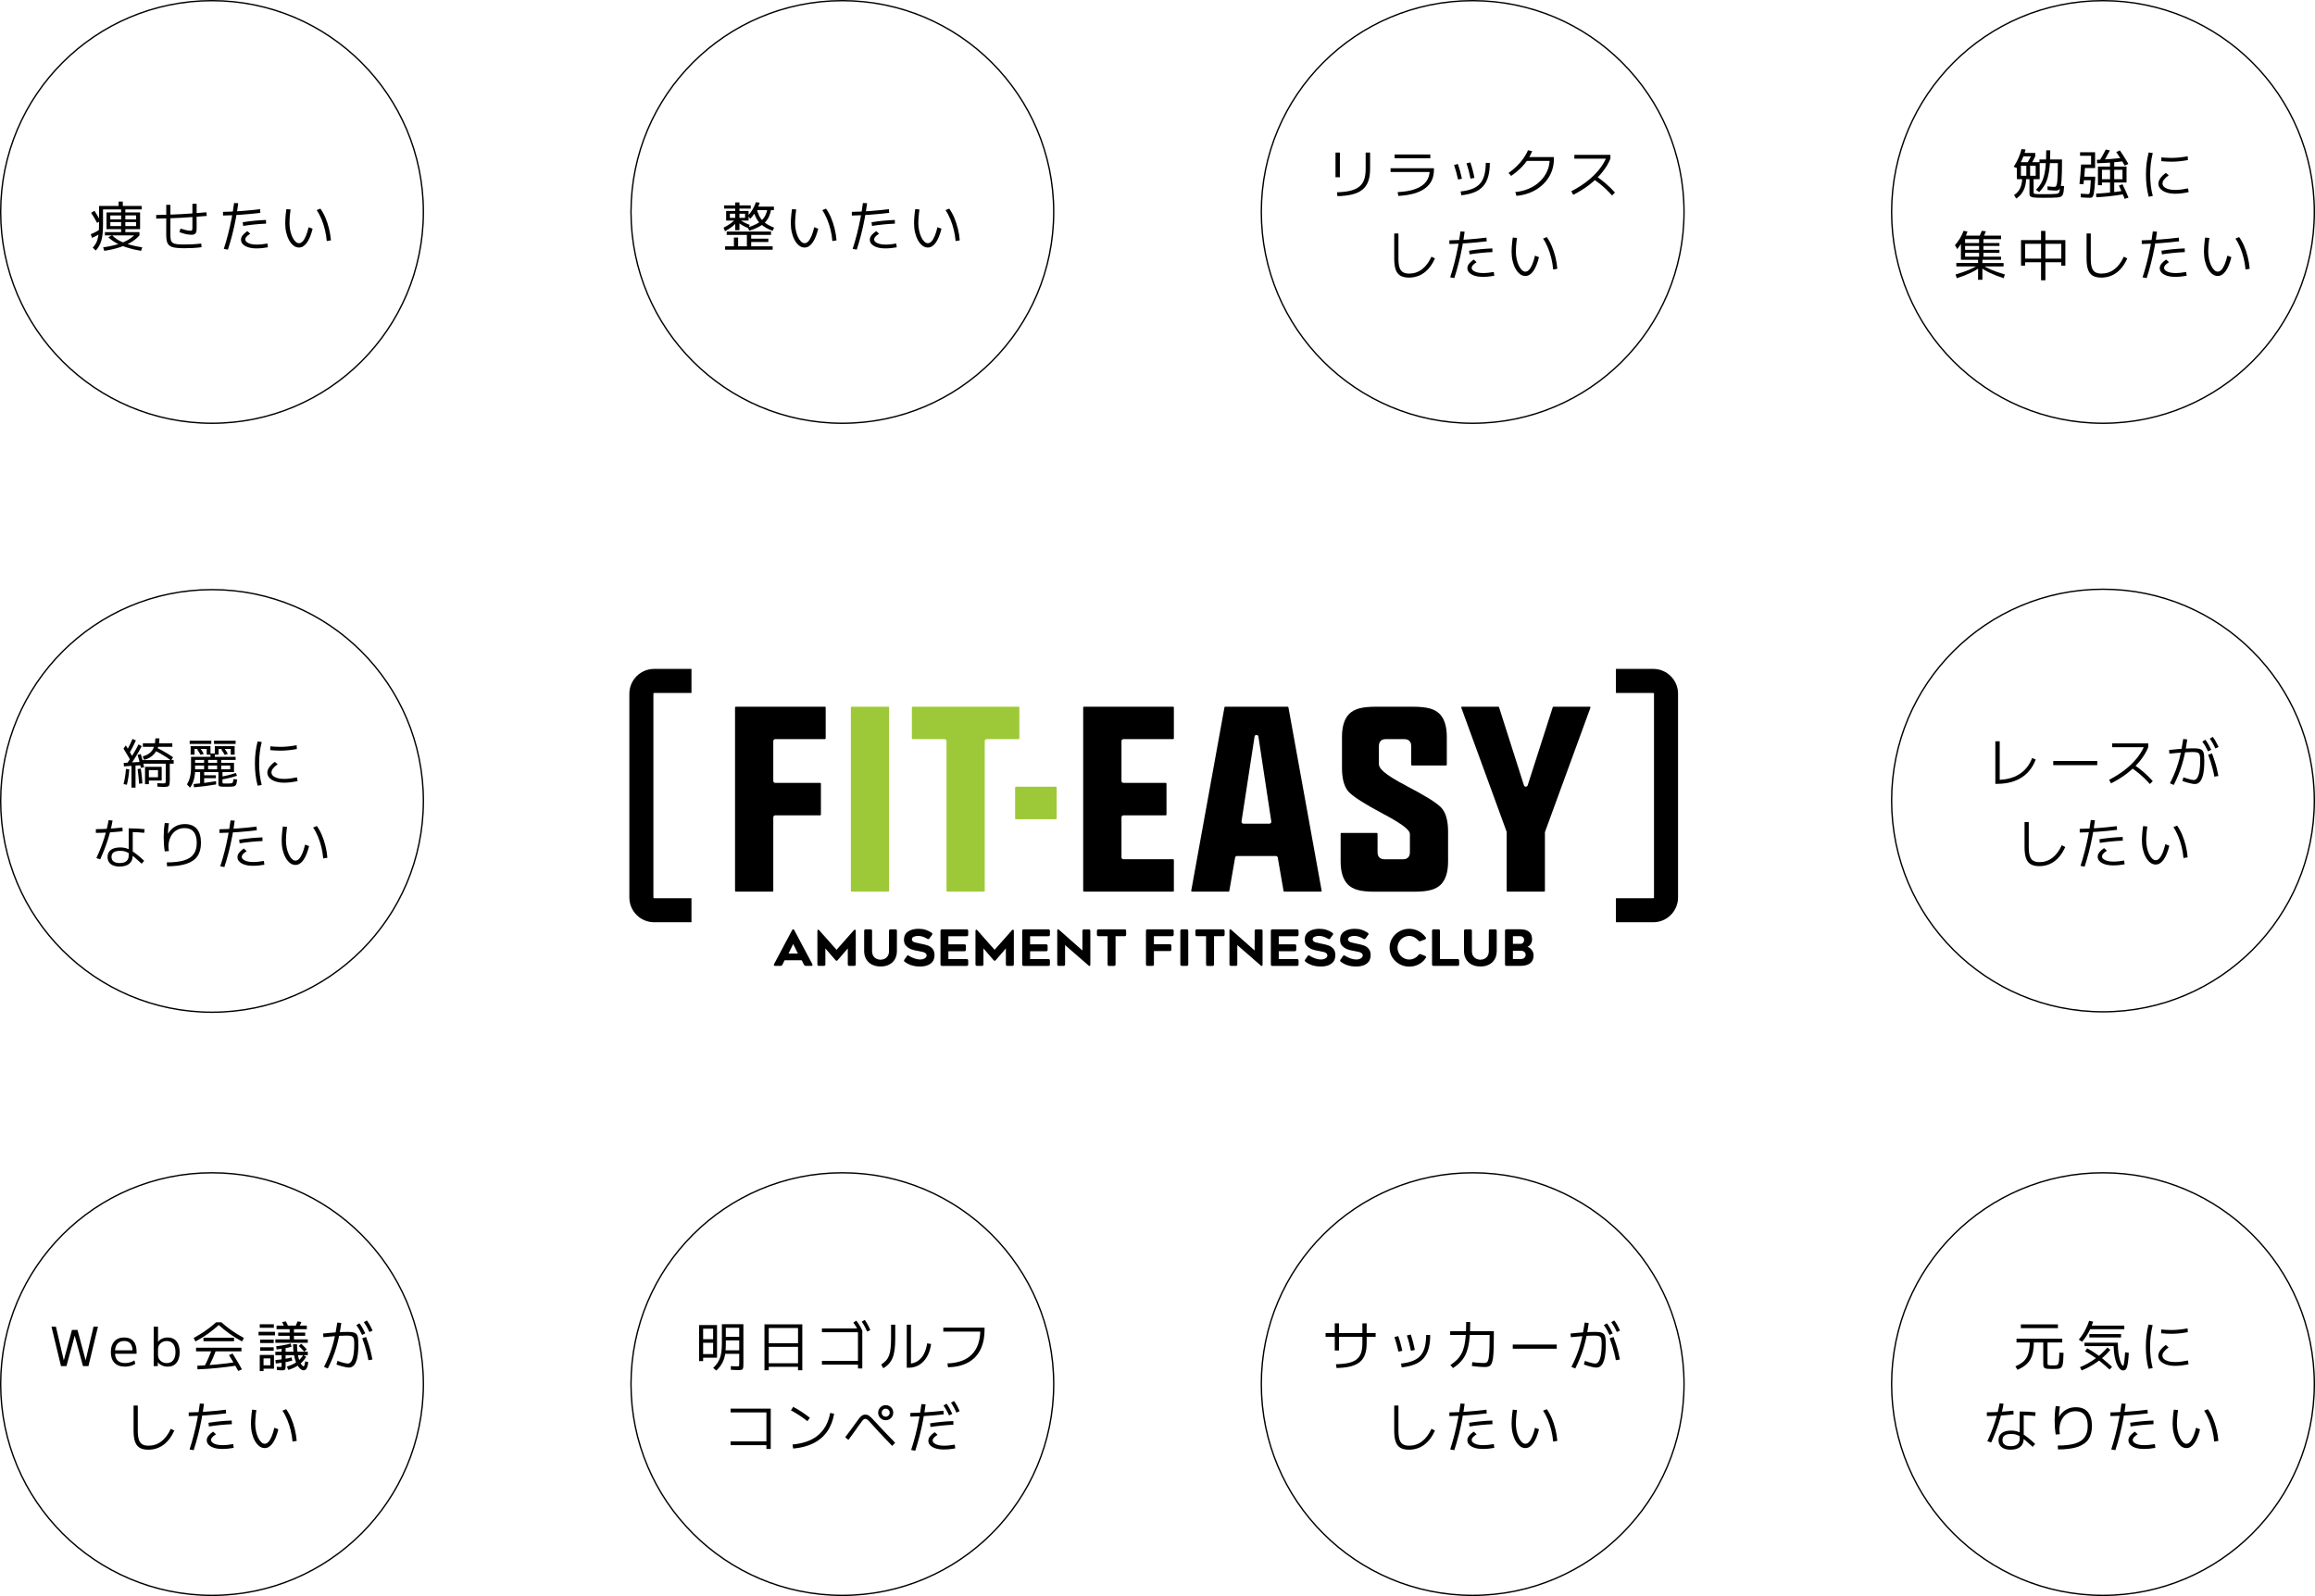 <?xml version="1.0" encoding="UTF-8"?><svg id="_レイヤー_2" xmlns="http://www.w3.org/2000/svg" viewBox="0 0 856.66 590.77"><defs><style>.cls-1{fill:#000;}.cls-1,.cls-2{stroke-width:0px;}.cls-3{fill:none;stroke:#000;stroke-miterlimit:10;stroke-width:.5px;}.cls-2{fill:#9dc938;}</style></defs><g id="_モーダル"><circle class="cls-3" cx="78.46" cy="78.46" r="78.21"/><path class="cls-1" d="M34.04,88.04l-.44-1.36c.68-.27,1.31-.56,1.88-.87.57-.31,1.08-.64,1.52-.97l.52,1.26c-.45.35-.97.68-1.56,1.01-.59.33-1.23.64-1.92.93ZM35.92,82.5c-.29-.57-.63-1.18-1-1.81-.37-.63-.77-1.27-1.2-1.91l1.24-.76c.43.65.82,1.3,1.19,1.93.37.63.7,1.24,1.01,1.83l-1.24.72ZM35.44,92.74l-1.12-1.08c.37-.41.69-.83.96-1.24.27-.41.49-.87.66-1.36.17-.49.31-1.05.42-1.68.11-.63.18-1.35.23-2.18s.07-1.79.07-2.88v-6.08h7.22v-1.62h1.56v1.62h6.98v1.28h-14.3v5.74c0,1.24-.05,2.33-.15,3.28-.1.95-.26,1.79-.47,2.52-.21.73-.49,1.4-.83,1.99-.34.59-.75,1.16-1.23,1.69ZM38.6,92.84l-.44-1.28c1.27-.19,2.43-.4,3.49-.64,1.06-.24,2.03-.52,2.9-.83.87-.31,1.66-.66,2.37-1.04.71-.38,1.34-.79,1.91-1.23.57-.44,1.06-.91,1.49-1.42l1.28.72c-.77.91-1.77,1.73-3,2.48-1.23.75-2.67,1.39-4.33,1.94s-3.55.98-5.67,1.3ZM38.82,87.12v-1.2h6v-6.18h-4v5.08h-1.4v-6.2h5.4v-1.5h1.56v1.5h5.46v6.2h-11.02v-1.14h9.56v-1.48h-9.56v-.98h9.56v-1.48h-4v6.18h5.22v1.2h-12.78ZM52.2,92.84c-1.85-.29-3.55-.69-5.09-1.18s-2.9-1.06-4.08-1.71-2.16-1.36-2.93-2.15l1.38-.72c.52.55,1.12,1.04,1.81,1.49.69.45,1.48.85,2.38,1.22.9.37,1.92.7,3.07.99,1.15.29,2.45.55,3.9.78l-.44,1.28Z"/><path class="cls-1" d="M57.8,79.58c3.07-.04,6.11-.14,9.14-.31,3.03-.17,6.17-.4,9.44-.69l.12,1.34c-3.27.29-6.43.52-9.48.69-3.05.17-6.13.27-9.22.31v-1.34ZM68.18,91.88c-1.36,0-2.48-.07-3.35-.2-.87-.13-1.55-.37-2.03-.72-.48-.35-.81-.83-1-1.46-.19-.63-.28-1.43-.28-2.42v-11.26h1.54v11.26c0,.73.06,1.33.18,1.78.12.45.36.8.72,1.04.36.24.88.4,1.56.48.68.08,1.57.12,2.66.12s2.16-.03,3.24-.09,2.09-.15,3.04-.27l.14,1.36c-.97.13-2.02.23-3.13.29s-2.21.09-3.29.09ZM70.8,86.9c-.36,0-.78-.04-1.26-.11-.48-.07-.98-.18-1.51-.33-.53-.15-1.08-.32-1.65-.52l.42-1.34c.67.2,1.22.36,1.67.48.45.12.83.21,1.14.26.31.05.6.08.87.08.29,0,.49-.07.58-.2.09-.13.14-.45.14-.96v-8.84h1.56v9.28c0,.53-.06.96-.19,1.29-.13.33-.33.56-.61.7s-.67.21-1.16.21Z"/><path class="cls-1" d="M82.52,78.42c1.15-.03,2.27-.06,3.36-.11,1.09-.05,2.19-.11,3.28-.19,1.09-.08,2.22-.18,3.39-.29s2.4-.25,3.69-.41l.1,1.36c-1.32.16-2.57.3-3.75.41s-2.32.21-3.42.29-2.2.14-3.29.19c-1.09.05-2.21.08-3.36.11v-1.36ZM82.82,92.12c.59-1.8,1.12-3.64,1.6-5.52s.9-3.78,1.27-5.71c.37-1.93.68-3.84.93-5.75l1.54.08c-.24,1.88-.54,3.79-.91,5.74-.37,1.95-.79,3.88-1.28,5.8s-1.03,3.8-1.63,5.64l-1.52-.28ZM94.92,91.94c-1.16,0-2.17-.13-3.02-.4-.85-.27-1.52-.64-2-1.12-.48-.48-.72-1.05-.72-1.7,0-.53.19-1.06.57-1.57.38-.51.97-1.05,1.77-1.61l1.08.98c-.63.39-1.09.75-1.38,1.08-.29.33-.44.66-.44.98,0,.39.17.73.52,1.02.35.29.83.52,1.46.69.63.17,1.35.25,2.16.25.63,0,1.28-.03,1.96-.1.68-.07,1.37-.17,2.08-.3l.18,1.4c-.72.13-1.43.23-2.13.3-.7.07-1.4.1-2.09.1ZM89.82,82.26c1.51-.24,2.96-.43,4.37-.56,1.41-.13,2.82-.23,4.23-.28l.04,1.36c-1.35.05-2.74.15-4.18.29-1.44.14-2.87.32-4.3.55l-.16-1.36Z"/><path class="cls-1" d="M110.64,91.62c-.72,0-1.39-.23-2-.7-.61-.47-1.15-1.11-1.62-1.94-.47-.83-.83-1.78-1.09-2.86s-.39-2.24-.39-3.48c0-.49.02-1.06.06-1.7.04-.64.09-1.28.16-1.91.07-.63.14-1.18.22-1.63l1.56.14c-.07.4-.13.9-.2,1.49-.07.59-.12,1.2-.16,1.82s-.06,1.17-.06,1.65c0,1,.1,1.95.29,2.85s.46,1.7.79,2.4c.33.7.71,1.25,1.13,1.66.42.41.86.61,1.33.61s.91-.23,1.34-.68c.43-.45.83-1.12,1.2-2.01s.71-1.96,1-3.23l1.48.56c-.56,2.27-1.27,3.99-2.12,5.18-.85,1.19-1.83,1.78-2.92,1.78ZM120.92,89.22c-.12-1.44-.35-2.85-.69-4.23-.34-1.38-.77-2.68-1.28-3.91-.51-1.23-1.1-2.33-1.77-3.3l1.38-.56c.71.99,1.33,2.11,1.86,3.36.53,1.25.97,2.59,1.32,4,.35,1.41.59,2.87.72,4.38l-1.54.26Z"/><circle class="cls-3" cx="311.71" cy="78.46" r="78.21"/><path class="cls-1" d="M268.29,85.58l-.54-1.3c1.05-.53,1.96-1.08,2.73-1.65.77-.57,1.4-1.16,1.89-1.79l.64.98c-.51.68-1.15,1.33-1.93,1.95-.78.62-1.71,1.22-2.79,1.81ZM272.07,85.22v-8h-4.12v-1.2h4.12v-1.08h1.56v1.08h4.18v1.2h-4.18v8h-1.56ZM268.32,92.44v-1.26h3.26v-3.26h1.56v3.26h3.24v-4.24h-7.46v-1.22h16.4v1.22h-7.34v1.4h6.34v1.24h-6.34v1.6h7.94v1.26h-17.6ZM268.71,81.64v-3.56h8.3v3.56h-6.92v-1h5.62v-1.52h-5.62v2.52h-1.38ZM276.98,84.5c-1-.41-1.89-.86-2.66-1.34-.77-.48-1.41-.98-1.9-1.5l.6-.94c.48.45,1.09.89,1.83,1.32.74.43,1.6.83,2.59,1.22l-.46,1.24ZM277.29,85.4l-.6-1.18c1.24-.4,2.29-.82,3.14-1.26s1.56-.93,2.11-1.47c.55-.54.99-1.16,1.32-1.85.33-.69.57-1.49.73-2.4l1.4.08c-.17,1.07-.45,2.01-.82,2.83-.37.82-.87,1.54-1.49,2.17-.62.63-1.41,1.19-2.36,1.69-.95.5-2.1.96-3.43,1.39ZM277.63,80.98l-.88-1.12c.63-.65,1.19-1.41,1.7-2.26.51-.85.93-1.77,1.28-2.76l1.4.2c-.21.69-.5,1.39-.85,2.1-.35.71-.75,1.39-1.2,2.04-.45.65-.93,1.25-1.45,1.8ZM285.87,85.46c-1.39-.56-2.54-1.16-3.45-1.81-.91-.65-1.66-1.42-2.23-2.33-.57-.91-1.04-2.01-1.4-3.32l1.28-.52c.23.87.5,1.64.82,2.31.32.67.72,1.27,1.21,1.8.49.53,1.09,1.01,1.8,1.44.71.43,1.57.85,2.57,1.25l-.6,1.18ZM279.4,77.78v-1.3h6.98v1.3h-6.98Z"/><path class="cls-1" d="M297.74,91.62c-.72,0-1.39-.23-2-.7-.61-.47-1.15-1.11-1.62-1.94-.47-.83-.83-1.78-1.09-2.86s-.39-2.24-.39-3.48c0-.49.02-1.06.06-1.7.04-.64.09-1.28.16-1.91.07-.63.14-1.18.22-1.63l1.56.14c-.07.4-.13.9-.2,1.49-.07.59-.12,1.2-.16,1.82s-.06,1.17-.06,1.65c0,1,.1,1.95.29,2.85s.46,1.7.79,2.4c.33.7.71,1.25,1.13,1.66.42.41.86.61,1.33.61s.91-.23,1.34-.68c.43-.45.83-1.12,1.2-2.01s.71-1.96,1-3.23l1.48.56c-.56,2.27-1.27,3.99-2.12,5.18-.85,1.19-1.83,1.78-2.92,1.78ZM308.02,89.22c-.12-1.44-.35-2.85-.69-4.23-.34-1.38-.77-2.68-1.28-3.91-.51-1.23-1.1-2.33-1.77-3.3l1.38-.56c.71.99,1.33,2.11,1.86,3.36.53,1.25.97,2.59,1.32,4,.35,1.41.59,2.87.72,4.38l-1.54.26Z"/><path class="cls-1" d="M315.22,78.42c1.15-.03,2.27-.06,3.36-.11,1.09-.05,2.19-.11,3.28-.19,1.09-.08,2.22-.18,3.39-.29s2.4-.25,3.69-.41l.1,1.36c-1.32.16-2.57.3-3.75.41s-2.32.21-3.42.29-2.2.14-3.29.19c-1.09.05-2.21.08-3.36.11v-1.36ZM315.52,92.12c.59-1.8,1.12-3.64,1.6-5.52s.9-3.78,1.27-5.71c.37-1.93.68-3.84.93-5.75l1.54.08c-.24,1.88-.54,3.79-.91,5.74-.37,1.95-.79,3.88-1.28,5.8s-1.03,3.8-1.63,5.64l-1.52-.28ZM327.62,91.94c-1.16,0-2.17-.13-3.02-.4-.85-.27-1.52-.64-2-1.12-.48-.48-.72-1.05-.72-1.7,0-.53.19-1.06.57-1.57.38-.51.97-1.05,1.77-1.61l1.08.98c-.63.39-1.09.75-1.38,1.08-.29.33-.44.66-.44.98,0,.39.17.73.52,1.02.35.29.83.52,1.46.69.63.17,1.35.25,2.16.25.63,0,1.28-.03,1.96-.1.68-.07,1.37-.17,2.08-.3l.18,1.4c-.72.13-1.43.23-2.13.3-.7.07-1.4.1-2.09.1ZM322.52,82.26c1.51-.24,2.96-.43,4.37-.56,1.41-.13,2.82-.23,4.23-.28l.04,1.36c-1.35.05-2.74.15-4.18.29-1.44.14-2.87.32-4.3.55l-.16-1.36Z"/><path class="cls-1" d="M343.34,91.62c-.72,0-1.39-.23-2-.7-.61-.47-1.15-1.11-1.62-1.94-.47-.83-.83-1.78-1.09-2.86s-.39-2.24-.39-3.48c0-.49.02-1.06.06-1.7.04-.64.09-1.28.16-1.91.07-.63.14-1.18.22-1.63l1.56.14c-.07.4-.13.9-.2,1.49-.07.59-.12,1.2-.16,1.82s-.06,1.17-.06,1.65c0,1,.1,1.95.29,2.85s.46,1.7.79,2.4c.33.7.71,1.25,1.13,1.66.42.41.86.61,1.33.61s.91-.23,1.34-.68c.43-.45.83-1.12,1.2-2.01s.71-1.96,1-3.23l1.48.56c-.56,2.27-1.27,3.99-2.12,5.18-.85,1.19-1.83,1.78-2.92,1.78ZM353.62,89.22c-.12-1.44-.35-2.85-.69-4.23-.34-1.38-.77-2.68-1.28-3.91-.51-1.23-1.1-2.33-1.77-3.3l1.38-.56c.71.99,1.33,2.11,1.86,3.36.53,1.25.97,2.59,1.32,4,.35,1.41.59,2.87.72,4.38l-1.54.26Z"/><circle class="cls-3" cx="544.96" cy="78.46" r="78.21"/><path class="cls-1" d="M494.2,65.61v-9.14h1.62v9.14h-1.62ZM494.76,71.17c1.96-.05,3.62-.25,4.97-.58,1.35-.33,2.44-.84,3.27-1.51.83-.67,1.43-1.54,1.8-2.61.37-1.07.56-2.37.56-3.9v-6.1h1.64v6.08c0,1.76-.22,3.27-.67,4.52-.45,1.25-1.15,2.28-2.11,3.08s-2.2,1.4-3.73,1.79c-1.53.39-3.38.62-5.57.67l-.16-1.44Z"/><path class="cls-1" d="M517.2,71.11c2.67-.13,4.87-.52,6.62-1.17,1.75-.65,3.06-1.55,3.93-2.72.87-1.17,1.31-2.59,1.31-4.27l.72.72h-15.2v-1.4h16.04v.68c0,2.92-1.12,5.19-3.35,6.81s-5.51,2.54-9.83,2.75l-.24-1.4ZM516.08,58.57v-1.4h13.2v1.4h-13.2Z"/><path class="cls-1" d="M539.55,66.45c-.21-.99-.45-1.93-.7-2.84-.25-.91-.51-1.75-.78-2.54l1.4-.38c.27.75.53,1.57.78,2.48.25.91.5,1.9.74,2.98l-1.44.3ZM540.51,70.87c1.72-.19,3.17-.52,4.35-.99s2.13-1.13,2.85-1.96c.72-.83,1.25-1.88,1.58-3.13.33-1.25.51-2.76.52-4.52l1.5.04c-.01,1.96-.22,3.65-.62,5.06-.4,1.41-1.02,2.6-1.85,3.55-.83.95-1.92,1.7-3.25,2.24-1.33.54-2.95.92-4.84,1.13l-.24-1.42ZM544.17,66.13c-.2-1-.42-1.98-.67-2.94-.25-.96-.52-1.87-.83-2.72l1.42-.36c.31.88.59,1.81.85,2.78.26.97.48,1.95.67,2.94l-1.44.3Z"/><path class="cls-1" d="M558.22,64.03c1.08-.75,2.09-1.58,3.03-2.5.94-.92,1.77-1.88,2.48-2.89.71-1.01,1.28-2.01,1.69-3.01l1.54.3c-.44,1.15-1.03,2.26-1.77,3.35-.74,1.09-1.61,2.12-2.62,3.1s-2.13,1.89-3.37,2.73l-.98-1.08ZM560.74,71.09c1.85-.19,3.55-.62,5.1-1.3,1.55-.68,2.89-1.57,4.03-2.67,1.14-1.1,2.02-2.35,2.65-3.76s.94-2.92.94-4.55l.66.74h-9.68v-1.4h10.58v.66c0,1.45-.22,2.83-.65,4.14-.43,1.31-1.06,2.51-1.88,3.6-.82,1.09-1.8,2.06-2.94,2.9s-2.42,1.52-3.83,2.04-2.93.85-4.56,1l-.42-1.4Z"/><path class="cls-1" d="M581.45,70.79c2.11-1.08,4.01-2.28,5.71-3.59,1.7-1.31,3.17-2.72,4.4-4.21,1.23-1.49,2.19-3.03,2.87-4.62l.44.36h-12.28v-1.42h13.34v1.42c-.69,1.72-1.7,3.4-3.02,5.03-1.32,1.63-2.89,3.16-4.7,4.57-1.81,1.41-3.83,2.67-6.04,3.78l-.72-1.32ZM596.53,72.35c-.76-.85-1.51-1.63-2.25-2.34-.74-.71-1.51-1.37-2.3-2-.79-.63-1.64-1.24-2.55-1.84l1-1.12c1.36.91,2.62,1.86,3.77,2.86s2.29,2.12,3.41,3.36l-1.08,1.08Z"/><path class="cls-1" d="M521.35,102.75c-1.29,0-2.34-.24-3.14-.71-.8-.47-1.38-1.22-1.74-2.25-.36-1.03-.54-2.37-.54-4.04v-9.34h1.56v9.34c0,1.35.13,2.43.39,3.24.26.81.68,1.4,1.26,1.75.58.35,1.35.53,2.31.53,1.77,0,3.35-.53,4.74-1.58s2.56-2.61,3.52-4.68l1.3.66c-1.07,2.33-2.41,4.1-4.03,5.29-1.62,1.19-3.5,1.79-5.63,1.79Z"/><path class="cls-1" d="M536.34,88.95c1.15-.03,2.27-.06,3.36-.11,1.09-.05,2.19-.11,3.28-.19,1.09-.08,2.22-.18,3.39-.29s2.4-.25,3.69-.41l.1,1.36c-1.32.16-2.57.3-3.75.41-1.18.11-2.32.21-3.42.29s-2.2.14-3.29.19c-1.09.05-2.21.08-3.36.11v-1.36ZM536.64,102.65c.59-1.8,1.12-3.64,1.6-5.52.48-1.88.9-3.78,1.27-5.71.37-1.93.68-3.84.93-5.75l1.54.08c-.24,1.88-.54,3.79-.91,5.74-.37,1.95-.79,3.88-1.28,5.8-.49,1.92-1.03,3.8-1.63,5.64l-1.52-.28ZM548.74,102.47c-1.16,0-2.17-.13-3.02-.4-.85-.27-1.52-.64-2-1.12-.48-.48-.72-1.05-.72-1.7,0-.53.19-1.06.57-1.57.38-.51.97-1.05,1.77-1.61l1.08.98c-.63.39-1.09.75-1.38,1.08s-.44.66-.44.98c0,.39.17.73.52,1.02s.83.52,1.46.69c.63.17,1.35.25,2.16.25.63,0,1.28-.03,1.96-.1.68-.07,1.37-.17,2.08-.3l.18,1.4c-.72.13-1.43.23-2.13.3-.7.07-1.4.1-2.09.1ZM543.64,92.79c1.51-.24,2.96-.43,4.37-.56,1.41-.13,2.82-.23,4.23-.28l.04,1.36c-1.35.05-2.74.15-4.18.29-1.44.14-2.87.32-4.3.55l-.16-1.36Z"/><path class="cls-1" d="M564.46,102.15c-.72,0-1.39-.23-2-.7-.61-.47-1.15-1.11-1.62-1.94s-.83-1.78-1.09-2.86-.39-2.24-.39-3.48c0-.49.02-1.06.06-1.7s.09-1.28.16-1.91c.07-.63.14-1.18.22-1.63l1.56.14c-.07.4-.13.9-.2,1.49-.07.59-.12,1.2-.16,1.82-.04.62-.06,1.17-.06,1.65,0,1,.1,1.95.29,2.85s.46,1.7.79,2.4c.33.7.71,1.25,1.13,1.66.42.41.86.61,1.33.61s.91-.23,1.34-.68c.43-.45.83-1.12,1.2-2.01s.71-1.96,1-3.23l1.48.56c-.56,2.27-1.27,3.99-2.12,5.18-.85,1.19-1.83,1.78-2.92,1.78ZM574.74,99.75c-.12-1.44-.35-2.85-.69-4.23-.34-1.38-.77-2.68-1.28-3.91-.51-1.23-1.1-2.33-1.77-3.3l1.38-.56c.71.99,1.33,2.11,1.86,3.36.53,1.25.97,2.59,1.32,4s.59,2.87.72,4.38l-1.54.26Z"/><circle class="cls-3" cx="778.2" cy="78.46" r="78.21"/><path class="cls-1" d="M746.44,62.23l-1.3-.5c.65-.93,1.23-1.96,1.73-3.08s.9-2.28,1.21-3.48l1.46.18c-.19.81-.43,1.63-.74,2.44-.31.81-.66,1.59-1.06,2.34-.4.75-.83,1.45-1.3,2.1ZM746.08,73.49l-.78-1.32c.67-.41,1.22-.92,1.66-1.52.44-.6.77-1.3,1-2.09.23-.79.34-1.67.34-2.63l1.46.04c0,1.19-.15,2.26-.45,3.21-.3.95-.72,1.79-1.26,2.51-.54.72-1.2,1.32-1.97,1.8ZM756.64,73.21h-.55c-.23,0-.48,0-.75-.01s-.52,0-.75,0h-.55c-.64-.03-1.16-.07-1.55-.12-.39-.05-.7-.14-.92-.25-.22-.11-.37-.26-.45-.44-.08-.18-.12-.41-.12-.69v-5.38h-3.16v-1.26h2v-3.7h1.4v3.7h2.06v-3.7h-5.46v4.96h-1.5v-6.28h8.44v6.28h-2.24v4.7c0,.24.02.41.07.52.05.11.18.18.41.22.23.04.6.07,1.12.1.13,0,.31,0,.54,0,.23,0,.47,0,.72,0s.5,0,.73.01c.23,0,.42,0,.55,0,.47,0,.92,0,1.36,0,.44,0,.87-.02,1.3-.03.71-.01,1.25-.04,1.63-.09.38-.05.66-.16.84-.34s.3-.48.37-.9c.07-.42.12-1,.16-1.75l1.5.12c-.07.8-.14,1.47-.21,2-.07.53-.19.95-.35,1.25-.16.3-.39.52-.7.67-.31.15-.72.24-1.23.29-.51.05-1.17.08-1.97.09-.45.01-.91.02-1.36.02h-1.38ZM748.1,57.87v-1.26h5.04v1.26h-5.04ZM751.32,61.11l-1.26-.64c.19-.29.39-.62.6-.98.21-.36.42-.73.62-1.1.2-.37.37-.71.52-1.02l1.34.5c-.23.49-.5,1.03-.82,1.62-.32.59-.65,1.13-1,1.62ZM754.6,71.11l-1.18-.86c.52-.52.99-1.07,1.4-1.65.41-.58.77-1.24,1.07-1.99.3-.75.55-1.62.74-2.62s.34-2.18.43-3.55c.09-1.37.14-2.96.14-4.79h1.5c0,2.21-.07,4.12-.21,5.71-.14,1.59-.37,2.98-.68,4.15s-.73,2.2-1.26,3.09c-.53.89-1.18,1.72-1.95,2.51ZM760.72,70.53c-.2,0-.47,0-.8-.02-.33-.01-.69-.04-1.07-.07s-.76-.07-1.15-.11l-.04-1.36c.55.07,1.04.12,1.48.15.44.03.79.05,1.04.05.19,0,.35-.04.49-.12.14-.08.26-.27.37-.58.11-.31.19-.78.26-1.41.07-.63.12-1.49.15-2.57s.05-2.45.05-4.12h-6.8v-1.34h8.34c0,1.8-.01,3.34-.04,4.62-.03,1.28-.07,2.34-.14,3.18-.07.84-.16,1.51-.28,2.01-.12.5-.26.87-.43,1.11-.17.24-.37.4-.61.47-.24.07-.51.11-.82.11Z"/><path class="cls-1" d="M770.98,68.19l-1.48-.1c.13-1.09.25-2.24.35-3.43.1-1.19.18-2.44.25-3.75h3.7v-3.24h-4.08v-1.32h5.56v5.86h-3.74c-.07,1.08-.15,2.12-.24,3.12-.09,1-.2,1.95-.32,2.86ZM773.36,73.21c-.17,0-.44,0-.81-.02-.37-.01-.78-.03-1.23-.06-.45-.03-.9-.05-1.34-.08l-.02-1.36c.36.03.72.05,1.09.07.37.02.7.04,1,.06.3.02.52.03.65.03.12,0,.22-.02.31-.05.09-.03.16-.13.22-.29.06-.16.11-.42.16-.78.05-.36.1-.86.15-1.51.05-.65.11-1.48.16-2.51h-3.26v-1.3h4.9l-.04.88c-.07,1.31-.14,2.38-.22,3.23s-.17,1.52-.26,2.02c-.09.5-.2.87-.33,1.11-.13.24-.28.39-.47.46-.19.07-.41.1-.66.1ZM775.72,73.01l-.06-1.34c1.53-.07,3.13-.19,4.8-.36,1.67-.17,3.34-.39,5.02-.66l.14,1.28c-1.69.29-3.38.53-5.07.71-1.69.18-3.3.3-4.83.37ZM776.04,60.43l-.08-1.28c1.51-.05,3.07-.14,4.69-.26,1.62-.12,3.24-.27,4.85-.44l.14,1.26c-1.63.2-3.26.36-4.89.48-1.63.12-3.2.2-4.71.24ZM776.34,68.55v-6.9h10.58v5.9h-9.1v-1.2h7.6v-3.5h-7.6v5.7h-1.48ZM778.14,60.29l-1.46-.36c.45-.75.9-1.51,1.33-2.28.43-.77.84-1.54,1.23-2.3l1.52.32c-.4.77-.82,1.55-1.26,2.33-.44.78-.89,1.54-1.36,2.29ZM780.82,72.11v-12.2h1.54v12.2h-1.54ZM786.24,61.29c-.28-.51-.6-1.05-.95-1.63s-.72-1.16-1.09-1.74c-.37-.58-.73-1.12-1.08-1.63l1.32-.62c.35.51.71,1.05,1.09,1.63s.75,1.16,1.11,1.74c.36.58.68,1.12.96,1.63l-1.36.62ZM786.24,73.61c-.29-.76-.63-1.58-1.02-2.46-.39-.88-.76-1.7-1.12-2.46l1.32-.48c.37.77.76,1.6,1.17,2.49.41.89.76,1.7,1.05,2.45l-1.4.46Z"/><path class="cls-1" d="M795.11,72.81c-.35-1.36-.6-2.69-.76-4s-.24-2.71-.24-4.2.08-2.85.24-4.16c.16-1.31.41-2.65.76-4.02l1.52.22c-.33,1.32-.58,2.62-.73,3.91-.15,1.29-.23,2.64-.23,4.05s.08,2.78.23,4.07c.15,1.29.4,2.58.73,3.87l-1.52.26ZM804.93,71.71c-1.23,0-2.31-.16-3.24-.47-.93-.31-1.66-.75-2.19-1.31-.53-.56-.79-1.2-.79-1.92,0-1.32.92-2.66,2.76-4.02l1.06.88c-.79.57-1.37,1.11-1.74,1.6-.37.49-.56.97-.56,1.44s.19.9.58,1.26.93.64,1.64.84c.71.2,1.53.3,2.48.3.71,0,1.47-.05,2.3-.16.83-.11,1.64-.25,2.44-.42l.24,1.38c-.83.19-1.67.33-2.52.44-.85.11-1.67.16-2.46.16ZM803.49,59.85c-.61,0-1.26-.02-1.94-.06-.68-.04-1.27-.09-1.78-.14l.06-1.4c.49.05,1.07.1,1.74.14.67.04,1.31.06,1.92.06.92,0,1.86-.05,2.82-.14s2.04-.25,3.24-.46l.08,1.4c-1.2.21-2.29.37-3.26.46-.97.09-1.93.14-2.88.14Z"/><path class="cls-1" d="M724.3,92.21l-.88-1.44c.73-.84,1.37-1.71,1.9-2.6s.97-1.81,1.3-2.74l1.44.26c-.15.47-.32.93-.53,1.39s-.44.92-.71,1.39l-.16.04c-.37.73-.76,1.41-1.16,2.02-.4.61-.8,1.17-1.2,1.68ZM724.1,102.97l-.44-1.38c1.97-.57,3.67-1.16,5.1-1.77,1.43-.61,2.61-1.24,3.54-1.91l.54.9c-.97.76-2.18,1.49-3.62,2.18-1.44.69-3.15,1.35-5.12,1.98ZM731.98,103.55v-4.94h-8.04v-1.26h8.04v-1.2h-6.34v-8.24h1.54v2.04h12.7v1.08h-12.7v1.44h12.7v1.12h-12.7v1.42h5.18v-6.5h-5.92v-1.28h14.04v1.28h-6.52v6.5h6.52v1.14h-6.9v1.2h7.84v1.26h-7.84v4.94h-1.6ZM733.72,88.15l-1.48-.24c.23-.41.42-.81.59-1.2s.34-.81.53-1.28l1.52.2c-.19.48-.37.92-.55,1.31-.18.39-.38.8-.61,1.21ZM741.46,102.97c-1.96-.63-3.66-1.29-5.11-1.98-1.45-.69-2.66-1.42-3.63-2.18l.54-.9c.95.67,2.13,1.3,3.55,1.91,1.42.61,3.12,1.2,5.09,1.77l-.44,1.38Z"/><path class="cls-1" d="M747.88,98.33v-9.46h16.4v9.46h-1.5v-1.26h-13.4v-1.34h13.4v-5.48h-13.4v8.08h-1.5ZM755.29,103.75v-18.28h1.6v18.28h-1.6Z"/><path class="cls-1" d="M777.55,102.75c-1.29,0-2.34-.24-3.14-.71-.8-.47-1.38-1.22-1.74-2.25-.36-1.03-.54-2.37-.54-4.04v-9.34h1.56v9.34c0,1.35.13,2.43.39,3.24.26.81.68,1.4,1.26,1.75.58.35,1.35.53,2.31.53,1.77,0,3.35-.53,4.74-1.58s2.56-2.61,3.52-4.68l1.3.66c-1.07,2.33-2.41,4.1-4.03,5.29-1.62,1.19-3.5,1.79-5.63,1.79Z"/><path class="cls-1" d="M792.55,88.95c1.15-.03,2.27-.06,3.36-.11,1.09-.05,2.19-.11,3.28-.19,1.09-.08,2.22-.18,3.39-.29s2.4-.25,3.69-.41l.1,1.36c-1.32.16-2.57.3-3.75.41-1.18.11-2.32.21-3.42.29s-2.2.14-3.29.19c-1.09.05-2.21.08-3.36.11v-1.36ZM792.85,102.65c.59-1.8,1.12-3.64,1.6-5.52.48-1.88.9-3.78,1.27-5.71.37-1.93.68-3.84.93-5.75l1.54.08c-.24,1.88-.54,3.79-.91,5.74-.37,1.95-.79,3.88-1.28,5.8-.49,1.92-1.03,3.8-1.63,5.64l-1.52-.28ZM804.95,102.47c-1.16,0-2.17-.13-3.02-.4-.85-.27-1.52-.64-2-1.12-.48-.48-.72-1.05-.72-1.7,0-.53.19-1.06.57-1.57.38-.51.97-1.05,1.77-1.61l1.08.98c-.63.39-1.09.75-1.38,1.08s-.44.66-.44.98c0,.39.17.73.52,1.02s.83.52,1.46.69c.63.17,1.35.25,2.16.25.63,0,1.28-.03,1.96-.1.68-.07,1.37-.17,2.08-.3l.18,1.4c-.72.13-1.43.23-2.13.3-.7.07-1.4.1-2.09.1ZM799.85,92.79c1.51-.24,2.96-.43,4.37-.56,1.41-.13,2.82-.23,4.23-.28l.04,1.36c-1.35.05-2.74.15-4.18.29-1.44.14-2.87.32-4.3.55l-.16-1.36Z"/><path class="cls-1" d="M820.67,102.15c-.72,0-1.39-.23-2-.7-.61-.47-1.15-1.11-1.62-1.94s-.83-1.78-1.09-2.86-.39-2.24-.39-3.48c0-.49.02-1.06.06-1.7s.09-1.28.16-1.91c.07-.63.14-1.18.22-1.63l1.56.14c-.07.4-.13.9-.2,1.49-.07.59-.12,1.2-.16,1.82-.04.62-.06,1.17-.06,1.65,0,1,.1,1.95.29,2.85s.46,1.7.79,2.4c.33.7.71,1.25,1.13,1.66.42.41.86.61,1.33.61s.91-.23,1.34-.68c.43-.45.83-1.12,1.2-2.01s.71-1.96,1-3.23l1.48.56c-.56,2.27-1.27,3.99-2.12,5.18-.85,1.19-1.83,1.78-2.92,1.78ZM830.95,99.75c-.12-1.44-.35-2.85-.69-4.23-.34-1.38-.77-2.68-1.28-3.91-.51-1.23-1.1-2.33-1.77-3.3l1.38-.56c.71.99,1.33,2.11,1.86,3.36.53,1.25.97,2.59,1.32,4s.59,2.87.72,4.38l-1.54.26Z"/><circle class="cls-3" cx="78.46" cy="296.46" r="78.21"/><path class="cls-1" d="M48.17,281.23c-.23-.4-.48-.84-.77-1.32-.29-.48-.58-.96-.87-1.45-.29-.49-.57-.94-.82-1.35l.84-1.22c.4.64.82,1.34,1.27,2.09.45.75.84,1.44,1.17,2.05l-.82,1.2ZM46.95,290.47l-1.22-.24c.23-.91.41-1.83.56-2.78.15-.95.25-1.89.32-2.82l1.22.12c-.05.96-.16,1.92-.31,2.89-.15.97-.34,1.91-.57,2.83ZM45.85,283.67l-.06-1.28,6.64-.4v1.24l-6.58.44ZM48.01,278.55l-1.06-.76c.39-.69.75-1.39,1.09-2.1.34-.71.67-1.43.99-2.18l1.26.56c-.35.76-.71,1.51-1.09,2.26-.38.75-.78,1.49-1.19,2.22ZM48.01,283.41l-1.06-.74c.81-1.15,1.58-2.31,2.29-3.48.71-1.17,1.39-2.39,2.03-3.64l1.18.62c-.67,1.28-1.36,2.52-2.09,3.71s-1.51,2.37-2.35,3.53ZM48.65,291.55v-8.5h1.5v8.5h-1.5ZM52.13,284.23c-.09-.49-.21-1.02-.34-1.59-.13-.57-.28-1.13-.43-1.68s-.3-1.06-.45-1.53l1.18-.32c.16.49.32,1.02.47,1.58.15.56.3,1.12.43,1.69.13.57.25,1.1.34,1.61l-1.2.24ZM51.47,290.09c-.03-.51-.07-1.08-.13-1.73-.06-.65-.13-1.29-.2-1.94s-.15-1.23-.23-1.75l1.18-.18c.09.52.18,1.11.25,1.77.07.66.14,1.32.21,1.97.07.65.11,1.23.14,1.74l-1.22.12ZM60.79,291.27c-.27,0-.59,0-.98-.02-.39-.01-.91-.04-1.56-.08l-.04-1.28c.6.03,1.08.05,1.43.06s.64.02.87.02c.25,0,.44-.02.55-.05.11-.03.19-.13.22-.3.03-.17.05-.44.05-.81v-6.14h-8.9v-1.32h11.84v1.32h-1.44v6.08c0,.56-.02,1.01-.07,1.35-.05.34-.14.59-.28.76-.14.17-.34.28-.61.33-.27.05-.63.08-1.08.08ZM53.31,281.25l-.5-1.28c1.05-.28,1.92-.7,2.61-1.26.69-.56,1.2-1.29,1.54-2.18.34-.89.51-1.97.51-3.22h1.52c0,1.39-.23,2.62-.68,3.71s-1.1,1.99-1.95,2.71c-.85.72-1.86,1.23-3.05,1.52ZM52.87,276.45v-1.34h10.9v1.34h-10.9ZM53.67,290.25v-6.4h1.42v3.86h3.38v-2.66h-3.38v-1.2h4.74v5.06h-4.74v1.34h-1.42ZM63.35,281.53c-.57-.44-1.2-.88-1.89-1.33-.69-.45-1.39-.87-2.1-1.28-.71-.41-1.4-.76-2.05-1.07l.46-1.16c.68.29,1.39.64,2.12,1.04.73.4,1.46.82,2.17,1.25.71.43,1.37.86,1.97,1.29l-.68,1.26Z"/><path class="cls-1" d="M70.31,291.55l-1.14-1.24c.24-.36.45-.76.64-1.19.19-.43.35-.91.48-1.42.13-.51.23-1.06.3-1.64.07-.58.1-1.2.1-1.85v-4.06h7.2v-1.26h1.6v1.26h7.7v1.12h-5.34v1.08h4.74v3.42h-15.2v-1.02h13.8v-1.38h-3.34v1.38h-1.5v-1.38h-3.34v1.38h-1.48v-1.38h-4.14v-1.02h4.14v-1.08h1.48v1.08h3.34v-1.08h-8.16v3.74c0,.89-.07,1.74-.22,2.54-.15.8-.36,1.54-.64,2.21-.28.67-.62,1.27-1.02,1.79ZM70.19,275.37v-1.22h8v1.22h-8ZM70.55,279.35v-3.18h7.34v3.18h-1.4v-2.14h-4.5v2.14h-1.44ZM71.79,291.41l-.14-1.2c1.36-.12,2.72-.26,4.08-.43s2.77-.38,4.22-.63l.02,1.2c-1.44.25-2.82.46-4.14.63-1.32.17-2.67.31-4.04.43ZM74.23,279.41c-.2-.36-.41-.72-.64-1.07-.23-.35-.45-.68-.66-.99l1.16-.4c.23.31.45.64.68,1,.23.36.44.73.64,1.1l-1.18.36ZM74.05,290.65v-4.88h1.5v1.2h4.34v1.08h-4.34v2.6h-1.5ZM79.19,275.37v-1.22h8v1.22h-8ZM79.49,279.35v-3.18h7.34v3.18h-1.44v-2.14h-4.5v2.14h-1.4ZM83.99,291.21c-.73,0-1.31-.01-1.74-.03s-.74-.06-.95-.13c-.21-.07-.34-.17-.39-.31-.05-.14-.08-.33-.08-.57v-4.4h1.5v3.84c0,.13.02.23.07.29s.19.09.44.1c.25,0,.65.01,1.21.01s.95-.01,1.24-.03c.29-.02.51-.08.65-.17.14-.09.24-.25.29-.48.05-.23.11-.55.16-.96l1.38.16c-.08.64-.17,1.14-.26,1.51-.09.37-.26.63-.49.8-.23.17-.59.27-1.06.31-.47.04-1.13.06-1.97.06ZM81.63,288.57l-.28-1c1.04-.17,2.03-.37,2.96-.6.93-.23,1.92-.51,2.96-.86l.42,1.04c-1.05.33-2.06.62-3.03.85-.97.23-1.98.42-3.03.57ZM83.15,279.41c-.2-.36-.41-.72-.64-1.07-.23-.35-.45-.68-.66-.99l1.16-.4c.21.31.43.64.66,1,.23.36.44.73.64,1.1l-1.16.36Z"/><path class="cls-1" d="M95.33,290.81c-.35-1.36-.6-2.69-.76-4s-.24-2.71-.24-4.2.08-2.85.24-4.16c.16-1.31.41-2.65.76-4.02l1.52.22c-.33,1.32-.58,2.62-.73,3.91-.15,1.29-.23,2.64-.23,4.05s.08,2.78.23,4.07c.15,1.29.4,2.58.73,3.87l-1.52.26ZM105.15,289.71c-1.23,0-2.31-.16-3.24-.47-.93-.31-1.66-.75-2.19-1.31-.53-.56-.79-1.2-.79-1.92,0-1.32.92-2.66,2.76-4.02l1.06.88c-.79.57-1.37,1.11-1.74,1.6-.37.49-.56.97-.56,1.44s.19.9.58,1.26.93.64,1.64.84c.71.2,1.53.3,2.48.3.71,0,1.47-.05,2.3-.16.83-.11,1.64-.25,2.44-.42l.24,1.38c-.83.19-1.67.33-2.52.44-.85.11-1.67.16-2.46.16ZM103.71,277.85c-.61,0-1.26-.02-1.94-.06-.68-.04-1.27-.09-1.78-.14l.06-1.4c.49.05,1.07.1,1.74.14.67.04,1.31.06,1.92.06.92,0,1.86-.05,2.82-.14s2.04-.25,3.24-.46l.08,1.4c-1.2.21-2.29.37-3.26.46-.97.09-1.93.14-2.88.14Z"/><path class="cls-1" d="M35.48,306.91c2.76,0,6.03-.2,9.82-.6l.08,1.38c-3.81.4-7.11.6-9.9.6v-1.38ZM35.66,317.61c1.12-2.39,2.05-4.72,2.78-6.99.73-2.27,1.32-4.62,1.76-7.05l1.46.16c-.4,2.32-.98,4.65-1.73,7-.75,2.35-1.7,4.79-2.85,7.34l-1.42-.46ZM44.28,320.75c-.95,0-1.75-.14-2.42-.42-.67-.28-1.18-.68-1.53-1.21-.35-.53-.53-1.16-.53-1.91,0-1.15.41-2.02,1.23-2.63.82-.61,2-.91,3.53-.91.67,0,1.31.08,1.94.25s1.28.44,1.95.83c.67.39,1.41.9,2.21,1.53.8.63,1.7,1.42,2.7,2.35l-.92,1.06c-1.08-1-2-1.81-2.75-2.44-.75-.63-1.41-1.11-1.98-1.44-.57-.33-1.09-.56-1.58-.69-.49-.13-1.01-.19-1.57-.19-1.12,0-1.95.18-2.49.55s-.81.93-.81,1.69.26,1.31.77,1.7c.51.39,1.26.58,2.25.58,1.11,0,1.94-.24,2.5-.71.56-.47.84-1.15.84-2.03v-10.1c2.2,0,4.16.1,5.88.3l-.12,1.36c-1.65-.2-3.52-.3-5.6-.3l1.34-.94v9.54c0,1.36-.41,2.4-1.24,3.11-.83.71-2.03,1.07-3.6,1.07Z"/><path class="cls-1" d="M61.73,319.21c2.61,0,4.74-.25,6.37-.74,1.63-.49,2.83-1.28,3.58-2.35.75-1.07,1.13-2.46,1.13-4.15,0-1.79-.38-3.14-1.15-4.07s-1.88-1.39-3.33-1.39c-1.01,0-1.92.21-2.73.64s-1.48,1.03-2.01,1.81c-.53.78-.9,1.69-1.1,2.73s-.19,2.15.02,3.32l-1.54.12c-.27-1.63-.4-3.37-.4-5.24s.13-3.65.4-5.28l1.54.12c-.27,1.59-.4,3.31-.4,5.16,0,.47,0,.94.03,1.43.02.49.04.96.07,1.41l-1-1.5c.28-1.29.75-2.4,1.42-3.32.67-.92,1.49-1.63,2.47-2.13.98-.5,2.09-.75,3.33-.75,1.93,0,3.41.6,4.42,1.79,1.01,1.19,1.52,2.91,1.52,5.15,0,2.03-.44,3.68-1.32,4.95-.88,1.27-2.25,2.21-4.1,2.82s-4.23.91-7.14.91l-.08-1.44Z"/><path class="cls-1" d="M81.21,306.95c1.15-.03,2.27-.06,3.36-.11,1.09-.05,2.19-.11,3.28-.19,1.09-.08,2.22-.18,3.39-.29s2.4-.25,3.69-.41l.1,1.36c-1.32.16-2.57.3-3.75.41-1.18.11-2.32.21-3.42.29s-2.2.14-3.29.19c-1.09.05-2.21.08-3.36.11v-1.36ZM81.51,320.65c.59-1.8,1.12-3.64,1.6-5.52.48-1.88.9-3.78,1.27-5.71.37-1.93.68-3.84.93-5.75l1.54.08c-.24,1.88-.54,3.79-.91,5.74-.37,1.95-.79,3.88-1.28,5.8-.49,1.92-1.03,3.8-1.63,5.64l-1.52-.28ZM93.61,320.47c-1.16,0-2.17-.13-3.02-.4-.85-.27-1.52-.64-2-1.12-.48-.48-.72-1.05-.72-1.7,0-.53.19-1.06.57-1.57.38-.51.97-1.05,1.77-1.61l1.08.98c-.63.39-1.09.75-1.38,1.08s-.44.66-.44.98c0,.39.17.73.52,1.02s.83.52,1.46.69c.63.17,1.35.25,2.16.25.63,0,1.28-.03,1.96-.1.68-.07,1.37-.17,2.08-.3l.18,1.4c-.72.13-1.43.23-2.13.3-.7.07-1.4.1-2.09.1ZM88.51,310.79c1.51-.24,2.96-.43,4.37-.56,1.41-.13,2.82-.23,4.23-.28l.04,1.36c-1.35.05-2.74.15-4.18.29-1.44.14-2.87.32-4.3.55l-.16-1.36Z"/><path class="cls-1" d="M109.33,320.15c-.72,0-1.39-.23-2-.7-.61-.47-1.15-1.11-1.62-1.94s-.83-1.78-1.09-2.86-.39-2.24-.39-3.48c0-.49.02-1.06.06-1.7s.09-1.28.16-1.91c.07-.63.14-1.18.22-1.63l1.56.14c-.07.4-.13.9-.2,1.49-.07.59-.12,1.2-.16,1.82-.04.62-.06,1.17-.06,1.65,0,1,.1,1.95.29,2.85s.46,1.7.79,2.4c.33.7.71,1.25,1.13,1.66.42.41.86.61,1.33.61s.91-.23,1.34-.68c.43-.45.83-1.12,1.2-2.01s.71-1.96,1-3.23l1.48.56c-.56,2.27-1.27,3.99-2.12,5.18-.85,1.19-1.83,1.78-2.92,1.78ZM119.61,317.75c-.12-1.44-.35-2.85-.69-4.23-.34-1.38-.77-2.68-1.28-3.91-.51-1.23-1.1-2.33-1.77-3.3l1.38-.56c.71.99,1.33,2.11,1.86,3.36.53,1.25.97,2.59,1.32,4s.59,2.87.72,4.38l-1.54.26Z"/><circle class="cls-3" cx="778.2" cy="296.31" r="78.21"/><path class="cls-1" d="M738.37,290.14v-15.76h1.62v15.36l-.98-1.08c1.63,0,3.12-.17,4.47-.51s2.57-.85,3.66-1.52c1.09-.67,2.04-1.51,2.85-2.52.81-1.01,1.48-2.18,2-3.53l1.32.56c-.73,1.96-1.77,3.61-3.1,4.95-1.33,1.34-2.94,2.35-4.82,3.03-1.88.68-4.01,1.02-6.38,1.02h-.64Z"/><path class="cls-1" d="M759.8,283.22v-1.54h16.28v1.54h-16.28Z"/><path class="cls-1" d="M780.47,288.64c2.11-1.08,4.01-2.28,5.71-3.59,1.7-1.31,3.17-2.72,4.4-4.21,1.23-1.49,2.19-3.03,2.87-4.62l.44.36h-12.28v-1.42h13.34v1.42c-.69,1.72-1.7,3.4-3.02,5.03-1.32,1.63-2.89,3.16-4.7,4.57-1.81,1.41-3.83,2.67-6.04,3.78l-.72-1.32ZM795.55,290.2c-.76-.85-1.51-1.63-2.25-2.34-.74-.71-1.51-1.37-2.3-2-.79-.63-1.64-1.24-2.55-1.84l1-1.12c1.36.91,2.62,1.86,3.77,2.86s2.29,2.12,3.41,3.36l-1.08,1.08Z"/><path class="cls-1" d="M812.22,290.2c-.33,0-.76-.05-1.29-.16-.53-.11-1.08-.25-1.67-.42-.59-.17-1.14-.35-1.66-.54l.38-1.36c.45.17.93.34,1.43.49s.96.28,1.39.37.75.14.98.14c.52,0,.96-.27,1.31-.81.35-.54.62-1.34.81-2.4.19-1.06.28-2.38.28-3.97,0-.71-.03-1.27-.1-1.7-.07-.43-.19-.74-.38-.95-.19-.21-.47-.35-.85-.42-.38-.07-.89-.11-1.53-.11-.6,0-1.32.02-2.16.07-.84.05-1.79.11-2.85.2-1.06.09-2.24.2-3.53.33l-.12-1.36c2.03-.21,3.75-.37,5.17-.46,1.42-.09,2.68-.14,3.77-.14.72,0,1.32.03,1.81.1.49.07.88.19,1.19.37.31.18.54.44.7.79.16.35.27.8.32,1.36.05.56.08,1.25.08,2.08,0,1.88-.13,3.45-.38,4.71-.25,1.26-.64,2.21-1.15,2.84-.51.63-1.16.95-1.95.95ZM802.98,289.94c.53-1.04,1.01-2.05,1.43-3.03.42-.98.8-1.97,1.14-2.96s.65-2.02.93-3.08c.28-1.06.53-2.19.76-3.4.23-1.21.45-2.52.66-3.93l1.48.16c-.24,1.75-.51,3.36-.81,4.84s-.65,2.88-1.04,4.2c-.39,1.32-.85,2.62-1.36,3.89-.51,1.27-1.1,2.58-1.77,3.91l-1.42-.6ZM817.08,278.12c-.35-.73-.69-1.39-1.02-1.96s-.7-1.13-1.1-1.66l1.14-.68c.43.56.81,1.14,1.15,1.75.34.61.68,1.26,1.01,1.97l-1.18.58ZM819.42,287.48c-.13-.81-.32-1.68-.55-2.61s-.5-1.86-.79-2.8c-.29-.94-.61-1.84-.94-2.71l1.42-.48c.33.89.65,1.82.96,2.78s.58,1.91.81,2.86c.23.95.42,1.85.57,2.7l-1.48.26ZM819.78,277.04c-.33-.75-.66-1.41-.99-1.98-.33-.57-.68-1.13-1.07-1.66l1.12-.64c.43.57.81,1.16,1.15,1.77.34.61.67,1.26.99,1.97l-1.2.54Z"/><path class="cls-1" d="M754.6,320.6c-1.29,0-2.34-.24-3.14-.71-.8-.47-1.38-1.22-1.74-2.25-.36-1.03-.54-2.37-.54-4.04v-9.34h1.56v9.34c0,1.35.13,2.43.39,3.24.26.81.68,1.4,1.26,1.75.58.35,1.35.53,2.31.53,1.77,0,3.35-.53,4.74-1.58s2.56-2.61,3.52-4.68l1.3.66c-1.07,2.33-2.41,4.1-4.03,5.29-1.62,1.19-3.5,1.79-5.63,1.79Z"/><path class="cls-1" d="M769.59,306.8c1.15-.03,2.27-.06,3.36-.11,1.09-.05,2.19-.11,3.28-.19,1.09-.08,2.22-.18,3.39-.29s2.4-.25,3.69-.41l.1,1.36c-1.32.16-2.57.3-3.75.41-1.18.11-2.32.21-3.42.29s-2.2.14-3.29.19c-1.09.05-2.21.08-3.36.11v-1.36ZM769.89,320.5c.59-1.8,1.12-3.64,1.6-5.52.48-1.88.9-3.78,1.27-5.71.37-1.93.68-3.84.93-5.75l1.54.08c-.24,1.88-.54,3.79-.91,5.74-.37,1.95-.79,3.88-1.28,5.8-.49,1.92-1.03,3.8-1.63,5.64l-1.52-.28ZM781.99,320.32c-1.16,0-2.17-.13-3.02-.4-.85-.27-1.52-.64-2-1.12-.48-.48-.72-1.05-.72-1.7,0-.53.19-1.06.57-1.57.38-.51.97-1.05,1.77-1.61l1.08.98c-.63.39-1.09.75-1.38,1.08s-.44.66-.44.98c0,.39.17.73.52,1.02s.83.52,1.46.69c.63.17,1.35.25,2.16.25.63,0,1.28-.03,1.96-.1.68-.07,1.37-.17,2.08-.3l.18,1.4c-.72.13-1.43.23-2.13.3-.7.07-1.4.1-2.09.1ZM776.89,310.64c1.51-.24,2.96-.43,4.37-.56,1.41-.13,2.82-.23,4.23-.28l.04,1.36c-1.35.05-2.74.15-4.18.29-1.44.14-2.87.32-4.3.55l-.16-1.36Z"/><path class="cls-1" d="M797.71,320c-.72,0-1.39-.23-2-.7-.61-.47-1.15-1.11-1.62-1.94s-.83-1.78-1.09-2.86-.39-2.24-.39-3.48c0-.49.02-1.06.06-1.7s.09-1.28.16-1.91c.07-.63.14-1.18.22-1.63l1.56.14c-.07.4-.13.9-.2,1.49-.07.59-.12,1.2-.16,1.82-.04.62-.06,1.17-.06,1.65,0,1,.1,1.95.29,2.85s.46,1.7.79,2.4c.33.7.71,1.25,1.13,1.66.42.41.86.61,1.33.61s.91-.23,1.34-.68c.43-.45.83-1.12,1.2-2.01s.71-1.96,1-3.23l1.48.56c-.56,2.27-1.27,3.99-2.12,5.18-.85,1.19-1.83,1.78-2.92,1.78ZM807.99,317.6c-.12-1.44-.35-2.85-.69-4.23-.34-1.38-.77-2.68-1.28-3.91-.51-1.23-1.1-2.33-1.77-3.3l1.38-.56c.71.99,1.33,2.11,1.86,3.36.53,1.25.97,2.59,1.32,4s.59,2.87.72,4.38l-1.54.26Z"/><circle class="cls-3" cx="78.46" cy="512.31" r="78.21"/><path class="cls-1" d="M22.57,505.66l-3.52-14.6h1.64l2.9,12.4h.04l3-11.2h2.04l3,11.2h.04l2.9-12.4h1.64l-3.52,14.6h-2.02l-3.04-11.2h-.04l-3.04,11.2h-2.02Z"/><path class="cls-1" d="M46.24,505.86c-1.67,0-2.95-.47-3.86-1.4-.91-.93-1.36-2.27-1.36-4s.44-3,1.31-3.96,2.08-1.44,3.63-1.44,2.61.45,3.4,1.35c.79.9,1.18,2.19,1.18,3.87v.42c0,.15,0,.27-.02.38h-8.64v-1.28h7.48l-.3.42c0-1.29-.26-2.26-.78-2.9-.52-.64-1.29-.96-2.32-.96-1.09,0-1.93.34-2.52,1.03-.59.69-.88,1.66-.88,2.93v.4c0,1.25.31,2.2.94,2.84s1.55.96,2.76.96c.64,0,1.26-.08,1.86-.25s1.14-.41,1.62-.73l.34,1.26c-.51.33-1.09.59-1.75.78s-1.36.28-2.09.28Z"/><path class="cls-1" d="M62.08,505.86c-.76,0-1.46-.14-2.11-.43-.65-.29-1.16-.68-1.53-1.17h-.04v1.4h-1.52v-14.6h1.6v5.6h.04c.36-.51.85-.9,1.48-1.18s1.32-.42,2.08-.42c1.39,0,2.47.48,3.24,1.43.77.95,1.16,2.28,1.16,3.97s-.39,3.02-1.16,3.97c-.77.95-1.85,1.43-3.24,1.43ZM61.72,504.54c1.03,0,1.82-.36,2.38-1.07.56-.71.84-1.72.84-3.01s-.28-2.3-.84-3.01c-.56-.71-1.35-1.07-2.38-1.07-.61,0-1.17.13-1.67.4-.5.27-.89.63-1.16,1.08-.27.45-.41.97-.41,1.56v2.08c0,.59.14,1.11.41,1.56.27.45.66.81,1.16,1.08.5.27,1.06.4,1.67.4Z"/><path class="cls-1" d="M72.33,496.54l-.68-1.3c1.07-.59,2.07-1.18,3.02-1.78.95-.6,1.86-1.23,2.73-1.9.87-.67,1.74-1.37,2.59-2.12h1.92c.85.75,1.72,1.45,2.59,2.12s1.78,1.3,2.73,1.9c.95.6,1.95,1.19,3.02,1.78l-.68,1.3c-1.61-.87-3.13-1.8-4.55-2.81-1.42-1.01-2.78-2.1-4.07-3.27-1.29,1.17-2.65,2.26-4.07,3.27-1.42,1.01-2.94,1.94-4.55,2.81ZM72.55,500.2v-1.34h16.8v1.34h-16.8ZM73.09,506.86l-.08-1.34c2.27-.08,4.63-.23,7.08-.46s4.9-.53,7.34-.9l.14,1.3c-2.47.37-4.93.68-7.39.92-2.46.24-4.82.4-7.09.48ZM75.29,496.46v-1.3h11.32v1.3h-11.32ZM77.03,506.36l-1.4-.56c.52-1,1.03-2.06,1.52-3.18.49-1.12.95-2.28,1.38-3.48l1.48.44c-.44,1.21-.91,2.39-1.42,3.53s-1.03,2.22-1.56,3.25ZM88.17,507.46c-.32-.59-.68-1.22-1.07-1.9-.39-.68-.79-1.36-1.19-2.04s-.79-1.32-1.18-1.92l1.32-.62c.39.6.78,1.24,1.19,1.93.41.69.81,1.37,1.21,2.05.4.68.76,1.31,1.08,1.9l-1.36.6Z"/><path class="cls-1" d="M95.68,494.28v-1.32h6.08v1.32h-6.08ZM96.12,491.46v-1.3h5.22v1.3h-5.22ZM96.12,507.5v-5.98h5.26v5.1h-3.86v-1.26h2.52v-2.56h-2.52v4.7h-1.4ZM96.26,497.12v-1.26h5.02v1.26h-5.02ZM96.26,499.96v-1.28h5.02v1.28h-5.02ZM101.9,497.02v-1.26h5.28v-1.32h-4.24v-1.18h4.24v-1.26h-4.84v-1.32h11.2v1.32h-4.76v1.26h4.16v1.18h-4.16v1.32h5.12v1.26h-12ZM104.26,507.22c-.15,0-.4,0-.75-.03-.35-.02-.7-.04-1.05-.07l-.04-1.22c.25.03.53.05.82.06.29.01.49.02.6.02.19,0,.29-.02.32-.07.03-.05.04-.21.04-.49v-3.8h-2.3v-1.28h2.3v-1.92h1.48v1.92h8.22v1.28h-8.22v4.2c0,.4-.04.7-.11.9-.07.2-.21.33-.4.4-.19.07-.5.1-.91.1ZM102.06,504.68l-.14-1.26c1.17-.11,2.27-.24,3.28-.4,1.01-.16,1.92-.35,2.72-.58l.22,1.18c-.53.16-1.13.31-1.78.44s-1.34.25-2.06.35c-.72.1-1.47.19-2.24.27ZM102.36,499.48l-.16-1.18c1.01-.11,1.97-.24,2.86-.41.89-.17,1.73-.36,2.5-.59l.32,1.18c-.73.23-1.56.42-2.49.59-.93.17-1.94.3-3.03.41ZM105.38,491.48c-.16-.37-.32-.74-.49-1.1-.17-.36-.33-.7-.49-1.02l1.38-.26c.17.32.35.66.52,1.02.17.36.34.73.5,1.12l-1.42.24ZM106.66,507.06l-.48-1.26c1.43-.4,2.65-.97,3.67-1.7,1.02-.73,1.8-1.59,2.35-2.56l1.1.68c-.65,1.13-1.54,2.11-2.65,2.93s-2.44,1.46-3.99,1.91ZM112.34,507.22c-.25,0-.54-.1-.87-.3-.33-.2-.66-.52-1-.97-.34-.45-.66-1.04-.96-1.79-.3-.75-.55-1.66-.74-2.75s-.3-2.37-.33-3.85h1.46c.03,1.64.14,2.99.35,4.05s.45,1.89.74,2.5c.29.61.56,1.03.81,1.28.25.25.43.37.52.37.05,0,.11-.04.18-.11s.14-.24.22-.51c.08-.27.16-.69.24-1.26l1.14.32c-.15,1.12-.37,1.9-.66,2.35-.29.45-.66.67-1.1.67ZM110.54,491.46l-1.38-.24c.17-.35.34-.7.51-1.07s.32-.72.45-1.05l1.4.22c-.12.33-.27.69-.44,1.06-.17.37-.35.73-.54,1.08ZM112.6,500.32c-.32-.37-.65-.73-.99-1.08-.34-.35-.7-.69-1.07-1.02l.92-.84c.37.35.73.69,1.07,1.03.34.34.67.7.99,1.07l-.92.84Z"/><path class="cls-1" d="M129.13,506.2c-.33,0-.76-.05-1.29-.16-.53-.11-1.08-.25-1.67-.42-.59-.17-1.14-.35-1.66-.54l.38-1.36c.45.17.93.34,1.43.49s.96.28,1.39.37.75.14.98.14c.52,0,.96-.27,1.31-.81.35-.54.62-1.34.81-2.4.19-1.06.28-2.38.28-3.97,0-.71-.03-1.27-.1-1.7-.07-.43-.19-.74-.38-.95-.19-.21-.47-.35-.85-.42-.38-.07-.89-.11-1.53-.11-.6,0-1.32.02-2.16.07-.84.05-1.79.11-2.85.2-1.06.09-2.24.2-3.53.33l-.12-1.36c2.03-.21,3.75-.37,5.17-.46,1.42-.09,2.68-.14,3.77-.14.72,0,1.32.03,1.81.1.49.07.88.19,1.19.37.31.18.54.44.7.79.16.35.27.8.32,1.36.05.56.08,1.25.08,2.08,0,1.88-.13,3.45-.38,4.71-.25,1.26-.64,2.21-1.15,2.84-.51.63-1.16.95-1.95.95ZM119.89,505.94c.53-1.04,1.01-2.05,1.43-3.03.42-.98.8-1.97,1.14-2.96s.65-2.02.93-3.08c.28-1.06.53-2.19.76-3.4.23-1.21.45-2.52.66-3.93l1.48.16c-.24,1.75-.51,3.36-.81,4.84s-.65,2.88-1.04,4.2c-.39,1.32-.85,2.62-1.36,3.89-.51,1.27-1.1,2.58-1.77,3.91l-1.42-.6ZM133.99,494.12c-.35-.73-.69-1.39-1.02-1.96s-.7-1.13-1.1-1.66l1.14-.68c.43.56.81,1.14,1.15,1.75.34.61.68,1.26,1.01,1.97l-1.18.58ZM136.33,503.48c-.13-.81-.32-1.68-.55-2.61s-.5-1.86-.79-2.8c-.29-.94-.61-1.84-.94-2.71l1.42-.48c.33.89.65,1.82.96,2.78s.58,1.91.81,2.86c.23.95.42,1.85.57,2.7l-1.48.26ZM136.69,493.04c-.33-.75-.66-1.41-.99-1.98-.33-.57-.68-1.13-1.07-1.66l1.12-.64c.43.57.81,1.16,1.15,1.77.34.61.67,1.26.99,1.97l-1.2.54Z"/><path class="cls-1" d="M54.85,536.6c-1.29,0-2.34-.24-3.14-.71-.8-.47-1.38-1.22-1.74-2.25-.36-1.03-.54-2.37-.54-4.04v-9.34h1.56v9.34c0,1.35.13,2.43.39,3.24.26.81.68,1.4,1.26,1.75.58.35,1.35.53,2.31.53,1.77,0,3.35-.53,4.74-1.58s2.56-2.61,3.52-4.68l1.3.66c-1.07,2.33-2.41,4.1-4.03,5.29-1.62,1.19-3.5,1.79-5.63,1.79Z"/><path class="cls-1" d="M69.84,522.8c1.15-.03,2.27-.06,3.36-.11,1.09-.05,2.19-.11,3.28-.19,1.09-.08,2.22-.18,3.39-.29s2.4-.25,3.69-.41l.1,1.36c-1.32.16-2.57.3-3.75.41-1.18.11-2.32.21-3.42.29s-2.2.14-3.29.19c-1.09.05-2.21.08-3.36.11v-1.36ZM70.15,536.5c.59-1.8,1.12-3.64,1.6-5.52.48-1.88.9-3.78,1.27-5.71.37-1.93.68-3.84.93-5.75l1.54.08c-.24,1.88-.54,3.79-.91,5.74-.37,1.95-.79,3.88-1.28,5.8-.49,1.92-1.03,3.8-1.63,5.64l-1.52-.28ZM82.25,536.32c-1.16,0-2.17-.13-3.02-.4-.85-.27-1.52-.64-2-1.12-.48-.48-.72-1.05-.72-1.7,0-.53.19-1.06.57-1.57.38-.51.97-1.05,1.77-1.61l1.08.98c-.63.39-1.09.75-1.38,1.08s-.44.66-.44.98c0,.39.17.73.52,1.02s.83.52,1.46.69c.63.17,1.35.25,2.16.25.63,0,1.28-.03,1.96-.1.68-.07,1.37-.17,2.08-.3l.18,1.4c-.72.13-1.43.23-2.13.3-.7.07-1.4.1-2.09.1ZM77.15,526.64c1.51-.24,2.96-.43,4.37-.56,1.41-.13,2.82-.23,4.23-.28l.04,1.36c-1.35.05-2.74.15-4.18.29-1.44.14-2.87.32-4.3.55l-.16-1.36Z"/><path class="cls-1" d="M97.96,536c-.72,0-1.39-.23-2-.7-.61-.47-1.15-1.11-1.62-1.94s-.83-1.78-1.09-2.86-.39-2.24-.39-3.48c0-.49.02-1.06.06-1.7s.09-1.28.16-1.91c.07-.63.14-1.18.22-1.63l1.56.14c-.07.4-.13.9-.2,1.49-.07.59-.12,1.2-.16,1.82-.04.62-.06,1.17-.06,1.65,0,1,.1,1.95.29,2.85s.46,1.7.79,2.4c.33.7.71,1.25,1.13,1.66.42.41.86.61,1.33.61s.91-.23,1.34-.68c.43-.45.83-1.12,1.2-2.01s.71-1.96,1-3.23l1.48.56c-.56,2.27-1.27,3.99-2.12,5.18-.85,1.19-1.83,1.78-2.92,1.78ZM108.25,533.6c-.12-1.44-.35-2.85-.69-4.23-.34-1.38-.77-2.68-1.28-3.91-.51-1.23-1.1-2.33-1.77-3.3l1.38-.56c.71.99,1.33,2.11,1.86,3.36.53,1.25.97,2.59,1.32,4s.59,2.87.72,4.38l-1.54.26Z"/><circle class="cls-3" cx="311.71" cy="512.31" r="78.21"/><path class="cls-1" d="M258.69,503.8v-13.34h6.64v12.08h-5.14v-1.34h3.7v-4.18h-3.7v-1.32h3.7v-3.88h-3.7v11.98h-1.5ZM265.07,507.3l-1.16-.98c.6-.56,1.11-1.14,1.52-1.73.41-.59.74-1.24.99-1.94.25-.7.43-1.49.54-2.37.11-.88.17-1.89.17-3.04v-7.1h7.96v14.46c0,.56-.01,1.01-.04,1.35-.03.34-.1.59-.21.76-.11.17-.29.28-.53.33-.24.05-.58.08-1.02.08-.27,0-.64-.01-1.12-.03-.48-.02-1.05-.04-1.7-.07l-.04-1.36c.53.03.99.05,1.38.07s.68.03.88.03c.28,0,.48-.02.6-.05.12-.03.19-.13.22-.3.03-.17.04-.44.04-.81v-3.5h-5.56v-1.3h5.56v-3.68h-4.96v-1.3h4.96v-3.36h-4.96v6.44c0,1.48-.12,2.78-.36,3.91s-.62,2.13-1.14,3.01c-.52.88-1.19,1.71-2.02,2.48Z"/><path class="cls-1" d="M282.89,507.2v-17h14v17h-1.58v-1.28h-10.84v-1.32h10.84v-6.08h-10.84v-1.32h10.84v-5.64h-10.84v15.64h-1.58Z"/><path class="cls-1" d="M317.49,506.52v-1.4h-13.34v-1.4h13.34v-10.6h-13.34v-1.4h14.34l.6.82v13.98h-1.6ZM317.89,493.16c-.35-.75-.69-1.4-1.02-1.97-.33-.57-.7-1.11-1.1-1.63l1.1-.74c.45.57.85,1.16,1.2,1.76.35.6.69,1.25,1.02,1.96l-1.2.62ZM320.89,492.88c-.33-.76-.66-1.43-.97-2-.31-.57-.66-1.13-1.03-1.66l1.12-.66c.41.57.78,1.17,1.11,1.78.33.61.64,1.28.95,2l-1.18.54Z"/><path class="cls-1" d="M326.08,505.08c.73-.48,1.34-.98,1.81-1.51.47-.53.84-1.15,1.11-1.88.27-.73.46-1.61.57-2.66.11-1.05.17-2.31.17-3.79v-4.92h1.54v5.02c0,1.61-.07,3-.22,4.17-.15,1.17-.39,2.17-.73,3.02-.34.85-.79,1.58-1.35,2.21-.56.63-1.26,1.2-2.1,1.72l-.8-1.38ZM335.54,506.26v-15.94h1.56v15.24l-.9-.8c1.23,0,2.31-.3,3.26-.89.95-.59,1.73-1.45,2.35-2.57s1.04-2.47,1.27-4.06l1.46.22c-.24,1.81-.74,3.38-1.5,4.7-.76,1.32-1.72,2.33-2.88,3.04-1.16.71-2.48,1.06-3.96,1.06h-.66Z"/><path class="cls-1" d="M350.59,504.66c4.01-.13,7.05-1.26,9.1-3.38,2.05-2.12,3.08-5.19,3.08-9.2l.76.8h-14.46v-1.46h15.26v.66c0,2.97-.52,5.49-1.55,7.54s-2.55,3.63-4.56,4.72c-2.01,1.09-4.48,1.68-7.41,1.76l-.22-1.44Z"/><path class="cls-1" d="M283.61,536.32v-1.4h-13.26v-1.4h13.26v-10.72h-13.26v-1.4h14.86v14.92h-1.6Z"/><path class="cls-1" d="M298.77,526.04c-.99-.79-1.98-1.51-2.99-2.17-1.01-.66-2.04-1.27-3.09-1.83l.82-1.3c1.08.56,2.13,1.17,3.14,1.84,1.01.67,2.03,1.4,3.04,2.2l-.92,1.26ZM293.27,534.68c2.01-.19,3.81-.57,5.38-1.14,1.57-.57,2.94-1.34,4.09-2.31s2.1-2.13,2.85-3.5,1.29-2.95,1.62-4.75l1.46.32c-.45,2.6-1.32,4.81-2.61,6.63-1.29,1.82-2.98,3.25-5.07,4.3s-4.59,1.7-7.48,1.95l-.24-1.5Z"/><path class="cls-1" d="M330.15,535.2c-.93-.97-1.81-1.89-2.64-2.75-.83-.86-1.62-1.7-2.39-2.53-.77-.83-1.53-1.67-2.29-2.54-.55-.61-.98-1.08-1.29-1.39-.31-.31-.57-.53-.77-.64-.2-.11-.39-.17-.58-.17s-.37.06-.56.19-.42.37-.7.74-.68.91-1.2,1.63c-.48.71-1.02,1.48-1.63,2.31-.61.83-1.32,1.8-2.15,2.91l-1.18-.98c.84-1.11,1.58-2.09,2.21-2.95.63-.86,1.2-1.64,1.69-2.33.45-.64.84-1.16,1.15-1.56.31-.4.6-.71.85-.93.25-.22.5-.37.73-.46s.5-.13.79-.13.54.03.77.1c.23.07.48.19.73.38.25.19.55.45.9.79.35.34.76.78,1.24,1.33,1.27,1.37,2.5,2.69,3.69,3.95s2.44,2.54,3.73,3.85l-1.1,1.18ZM327.75,525.7c-.51,0-.97-.13-1.4-.38-.43-.25-.77-.59-1.02-1.02-.25-.43-.38-.89-.38-1.4s.13-.98.38-1.41c.25-.43.59-.77,1.02-1.02.43-.25.89-.37,1.4-.37s.98.12,1.41.37c.43.25.77.59,1.02,1.02.25.43.37.9.37,1.41s-.12.97-.37,1.4-.59.77-1.02,1.02c-.43.25-.9.38-1.41.38ZM327.75,524.38c.4,0,.75-.15,1.04-.44.29-.29.44-.64.44-1.04s-.15-.75-.44-1.04c-.29-.29-.64-.44-1.04-.44s-.75.15-1.04.44c-.29.29-.44.64-.44,1.04s.15.75.44,1.04c.29.29.64.44,1.04.44Z"/><path class="cls-1" d="M336.87,523c1.37-.03,2.71-.07,4.01-.14,1.3-.07,2.62-.16,3.97-.27s2.77-.25,4.26-.41l.12,1.34c-1.52.17-2.96.32-4.32.43-1.36.11-2.7.2-4.01.27-1.31.07-2.66.11-4.03.14v-1.36ZM337.17,536.7c.59-1.8,1.12-3.64,1.6-5.52.48-1.88.9-3.78,1.27-5.71.37-1.93.68-3.84.93-5.75l1.54.08c-.24,1.88-.54,3.79-.91,5.74-.37,1.95-.79,3.88-1.28,5.8-.49,1.92-1.03,3.8-1.63,5.64l-1.52-.28ZM349.27,536.52c-1.16,0-2.17-.13-3.02-.4-.85-.27-1.52-.64-2-1.12-.48-.48-.72-1.05-.72-1.7,0-.53.19-1.06.57-1.57s.97-1.05,1.77-1.61l1.08.98c-.63.39-1.09.75-1.38,1.08-.29.33-.44.66-.44.98,0,.39.17.73.52,1.02.35.29.83.52,1.46.69.63.17,1.35.25,2.16.25.63,0,1.28-.03,1.96-.1.68-.07,1.37-.17,2.08-.3l.18,1.4c-.72.13-1.43.23-2.13.3-.7.07-1.4.1-2.09.1ZM344.17,526.84c1.51-.24,2.96-.43,4.37-.56,1.41-.13,2.82-.23,4.23-.28l.04,1.36c-1.35.05-2.74.15-4.18.29-1.44.14-2.87.32-4.3.55l-.16-1.36ZM351.19,523.92c-.33-.75-.66-1.41-.99-1.99-.33-.58-.68-1.14-1.07-1.67l1.14-.68c.43.57.8,1.16,1.13,1.77.33.61.66,1.27.99,1.99l-1.2.58ZM353.91,522.88c-.32-.76-.64-1.43-.96-2.01-.32-.58-.67-1.14-1.04-1.67l1.12-.64c.43.59.8,1.18,1.13,1.79.33.61.64,1.27.95,1.99l-1.2.54Z"/><circle class="cls-3" cx="544.96" cy="512.31" r="78.21"/><path class="cls-1" d="M490.53,494.82v-1.4h18.52v1.4h-18.52ZM493.93,499.88v-10.06h1.56v10.06h-1.56ZM494.35,504.96c1.85-.04,3.41-.2,4.66-.48s2.26-.72,3.01-1.32c.75-.6,1.3-1.39,1.63-2.38.33-.99.5-2.19.5-3.62v-7.34h1.58v7.34c0,1.63-.2,3.02-.61,4.17-.41,1.15-1.05,2.09-1.93,2.82-.88.73-2.03,1.27-3.44,1.62s-3.13.55-5.16.59l-.24-1.4Z"/><path class="cls-1" d="M517.49,500.3c-.21-.99-.45-1.93-.7-2.84-.25-.91-.51-1.75-.78-2.54l1.4-.38c.27.75.53,1.57.78,2.48.25.91.5,1.9.74,2.98l-1.44.3ZM518.45,504.72c1.72-.19,3.17-.52,4.35-.99s2.13-1.13,2.85-1.96c.72-.83,1.25-1.88,1.58-3.13.33-1.25.51-2.76.52-4.52l1.5.04c-.01,1.96-.22,3.65-.62,5.06-.4,1.41-1.02,2.6-1.85,3.55-.83.95-1.92,1.7-3.25,2.24-1.33.54-2.95.92-4.84,1.13l-.24-1.42ZM522.11,499.98c-.2-1-.42-1.98-.67-2.94-.25-.96-.52-1.87-.83-2.72l1.42-.36c.31.88.59,1.81.85,2.78.26.97.48,1.95.67,2.94l-1.44.3Z"/><path class="cls-1" d="M549.49,506c-.4,0-.88-.02-1.44-.05-.56-.03-1.14-.08-1.73-.14-.59-.06-1.14-.12-1.65-.19l.14-1.44c.4.07.87.12,1.4.17.53.05,1.06.09,1.59.12.53.03.96.05,1.29.05.39,0,.7-.06.95-.18s.45-.38.61-.77c.16-.39.28-.99.36-1.8.08-.81.14-1.89.18-3.26.04-1.37.06-3.1.06-5.19l.8.8h-15.42v-1.4h16.16v.74c0,2.21-.02,4.07-.06,5.56s-.12,2.7-.25,3.63c-.13.93-.31,1.63-.56,2.12s-.57.81-.96.98-.88.25-1.47.25ZM536.71,505.26c.93-.6,1.73-1.24,2.4-1.91.67-.67,1.22-1.42,1.67-2.25.45-.83.8-1.79,1.06-2.88.26-1.09.44-2.37.55-3.82.11-1.45.16-3.15.16-5.08h1.5c0,2.01-.06,3.79-.19,5.34-.13,1.55-.33,2.91-.62,4.09-.29,1.18-.68,2.22-1.17,3.13-.49.91-1.1,1.72-1.81,2.45-.71.73-1.57,1.41-2.57,2.05l-.98-1.12Z"/><path class="cls-1" d="M559.79,499.22v-1.54h16.28v1.54h-16.28Z"/><path class="cls-1" d="M590.74,506.2c-.33,0-.76-.05-1.29-.16-.53-.11-1.08-.25-1.67-.42-.59-.17-1.14-.35-1.66-.54l.38-1.36c.45.17.93.34,1.43.49s.96.28,1.39.37.75.14.98.14c.52,0,.96-.27,1.31-.81.35-.54.62-1.34.81-2.4.19-1.06.28-2.38.28-3.97,0-.71-.03-1.27-.1-1.7-.07-.43-.19-.74-.38-.95-.19-.21-.47-.35-.85-.42-.38-.07-.89-.11-1.53-.11-.6,0-1.32.02-2.16.07-.84.05-1.79.11-2.85.2-1.06.09-2.24.2-3.53.33l-.12-1.36c2.03-.21,3.75-.37,5.17-.46,1.42-.09,2.68-.14,3.77-.14.72,0,1.32.03,1.81.1.49.07.88.19,1.19.37.31.18.54.44.7.79.16.35.27.8.32,1.36.05.56.08,1.25.08,2.08,0,1.88-.13,3.45-.38,4.71-.25,1.26-.64,2.21-1.15,2.84-.51.63-1.16.95-1.95.95ZM581.5,505.94c.53-1.04,1.01-2.05,1.43-3.03.42-.98.8-1.97,1.14-2.96s.65-2.02.93-3.08c.28-1.06.53-2.19.76-3.4.23-1.21.45-2.52.66-3.93l1.48.16c-.24,1.75-.51,3.36-.81,4.84s-.65,2.88-1.04,4.2c-.39,1.32-.85,2.62-1.36,3.89-.51,1.27-1.1,2.58-1.77,3.91l-1.42-.6ZM595.61,494.12c-.35-.73-.69-1.39-1.02-1.96s-.7-1.13-1.1-1.66l1.14-.68c.43.56.81,1.14,1.15,1.75.34.61.68,1.26,1.01,1.97l-1.18.58ZM597.94,503.48c-.13-.81-.32-1.68-.55-2.61s-.5-1.86-.79-2.8c-.29-.94-.61-1.84-.94-2.71l1.42-.48c.33.89.65,1.82.96,2.78s.58,1.91.81,2.86c.23.95.42,1.85.57,2.7l-1.48.26ZM598.3,493.04c-.33-.75-.66-1.41-.99-1.98-.33-.57-.68-1.13-1.07-1.66l1.12-.64c.43.57.81,1.16,1.15,1.77.34.61.67,1.26.99,1.97l-1.2.54Z"/><path class="cls-1" d="M521.35,536.6c-1.29,0-2.34-.24-3.14-.71-.8-.47-1.38-1.22-1.74-2.25-.36-1.03-.54-2.37-.54-4.04v-9.34h1.56v9.34c0,1.35.13,2.43.39,3.24.26.81.68,1.4,1.26,1.75.58.35,1.35.53,2.31.53,1.77,0,3.35-.53,4.74-1.58s2.56-2.61,3.52-4.68l1.3.66c-1.07,2.33-2.41,4.1-4.03,5.29-1.62,1.19-3.5,1.79-5.63,1.79Z"/><path class="cls-1" d="M536.34,522.8c1.15-.03,2.27-.06,3.36-.11,1.09-.05,2.19-.11,3.28-.19,1.09-.08,2.22-.18,3.39-.29s2.4-.25,3.69-.41l.1,1.36c-1.32.16-2.57.3-3.75.41-1.18.11-2.32.21-3.42.29s-2.2.14-3.29.19c-1.09.05-2.21.08-3.36.11v-1.36ZM536.64,536.5c.59-1.8,1.12-3.64,1.6-5.52.48-1.88.9-3.78,1.27-5.71.37-1.93.68-3.84.93-5.75l1.54.08c-.24,1.88-.54,3.79-.91,5.74-.37,1.95-.79,3.88-1.28,5.8-.49,1.92-1.03,3.8-1.63,5.64l-1.52-.28ZM548.74,536.32c-1.16,0-2.17-.13-3.02-.4-.85-.27-1.52-.64-2-1.12-.48-.48-.72-1.05-.72-1.7,0-.53.19-1.06.57-1.57.38-.51.97-1.05,1.77-1.61l1.08.98c-.63.39-1.09.75-1.38,1.08s-.44.66-.44.98c0,.39.17.73.52,1.02s.83.52,1.46.69c.63.17,1.35.25,2.16.25.63,0,1.28-.03,1.96-.1.68-.07,1.37-.17,2.08-.3l.18,1.4c-.72.13-1.43.23-2.13.3-.7.07-1.4.1-2.09.1ZM543.64,526.64c1.51-.24,2.96-.43,4.37-.56,1.41-.13,2.82-.23,4.23-.28l.04,1.36c-1.35.05-2.74.15-4.18.29-1.44.14-2.87.32-4.3.55l-.16-1.36Z"/><path class="cls-1" d="M564.46,536c-.72,0-1.39-.23-2-.7-.61-.47-1.15-1.11-1.62-1.94s-.83-1.78-1.09-2.86-.39-2.24-.39-3.48c0-.49.02-1.06.06-1.7s.09-1.28.16-1.91c.07-.63.14-1.18.22-1.63l1.56.14c-.07.4-.13.9-.2,1.49-.07.59-.12,1.2-.16,1.82-.04.62-.06,1.17-.06,1.65,0,1,.1,1.95.29,2.85s.46,1.7.79,2.4c.33.7.71,1.25,1.13,1.66.42.41.86.61,1.33.61s.91-.23,1.34-.68c.43-.45.83-1.12,1.2-2.01s.71-1.96,1-3.23l1.48.56c-.56,2.27-1.27,3.99-2.12,5.18-.85,1.19-1.83,1.78-2.92,1.78ZM574.74,533.6c-.12-1.44-.35-2.85-.69-4.23-.34-1.38-.77-2.68-1.28-3.91-.51-1.23-1.1-2.33-1.77-3.3l1.38-.56c.71.99,1.33,2.11,1.86,3.36.53,1.25.97,2.59,1.32,4s.59,2.87.72,4.38l-1.54.26Z"/><circle class="cls-3" cx="778.2" cy="512.31" r="78.21"/><path class="cls-1" d="M746.59,507.02l-.8-1.26c1.03-.44,1.88-.93,2.56-1.46.68-.53,1.22-1.16,1.63-1.88.41-.72.7-1.58.88-2.57.18-.99.27-2.17.27-3.53l1.5.2c0,1.47-.1,2.75-.31,3.84-.21,1.09-.55,2.05-1.02,2.86-.47.81-1.1,1.53-1.87,2.14-.77.61-1.72,1.17-2.84,1.66ZM759.63,506.72c-.79,0-1.41-.02-1.88-.06s-.82-.13-1.06-.26c-.24-.13-.4-.33-.47-.6s-.11-.63-.11-1.08v-7.82h-9.9v-1.38h16.92v1.38h-5.46v7.56c0,.23.01.4.04.53.03.13.1.22.23.27.13.05.33.09.62.11.29.02.7.03,1.23.03.43,0,.77-.02,1.04-.05.27-.03.48-.12.63-.26.15-.14.27-.38.35-.72.08-.34.14-.81.17-1.4.03-.59.06-1.36.09-2.31l1.54.1c-.04,1.17-.09,2.13-.14,2.87s-.15,1.32-.28,1.75c-.13.43-.34.73-.61.92s-.65.3-1.12.35c-.47.05-1.08.07-1.83.07ZM747.81,491.6v-1.38h13.72v1.38h-13.72Z"/><path class="cls-1" d="M770.45,496.66l-1.2-.82c.84-.97,1.59-2.06,2.24-3.26.65-1.2,1.19-2.43,1.6-3.7l1.46.32c-.41,1.37-.97,2.7-1.68,3.98-.71,1.28-1.51,2.44-2.42,3.48ZM770.33,507.26l-.64-1.2c1.95-.79,3.79-1.81,5.54-3.07,1.75-1.26,3.27-2.66,4.58-4.21l1.12.86c-.91,1.08-1.92,2.1-3.05,3.06-1.13.96-2.33,1.82-3.6,2.59s-2.59,1.42-3.95,1.97ZM785.61,507.26c-.39,0-.78-.2-1.17-.6-.39-.4-.76-.98-1.09-1.75s-.61-1.71-.83-2.82-.34-2.39-.37-3.83h-10.78v-1.26h12.34v.46c0,1.24.07,2.36.21,3.35.14.99.32,1.84.53,2.55.21.71.43,1.24.64,1.61.21.37.39.55.52.55.07,0,.13-.07.19-.2.06-.13.11-.33.16-.6.05-.27.1-.6.15-1.01.05-.41.1-.87.15-1.4s.09-1.12.13-1.79l1.36.22c-.08,1.44-.18,2.6-.3,3.47-.12.87-.26,1.53-.43,1.97-.17.44-.37.73-.6.87-.23.14-.5.21-.81.21ZM780.63,506.92c-1.17-1.08-2.27-2.03-3.28-2.84-1.01-.81-1.99-1.54-2.92-2.17-.93-.63-1.88-1.21-2.84-1.73l.76-1.1c1,.53,1.97,1.12,2.92,1.76.95.64,1.93,1.37,2.96,2.2s2.14,1.79,3.34,2.9l-.94.98ZM772.95,492v-1.32h13.14v1.32h-13.14ZM773.15,495.06v-1.26h11.74v1.26h-11.74Z"/><path class="cls-1" d="M795.07,506.66c-.35-1.36-.6-2.69-.76-4s-.24-2.71-.24-4.2.08-2.85.24-4.16c.16-1.31.41-2.65.76-4.02l1.52.22c-.33,1.32-.58,2.62-.73,3.91-.15,1.29-.23,2.64-.23,4.05s.08,2.78.23,4.07c.15,1.29.4,2.58.73,3.87l-1.52.26ZM804.89,505.56c-1.23,0-2.31-.16-3.24-.47-.93-.31-1.66-.75-2.19-1.31-.53-.56-.79-1.2-.79-1.92,0-1.32.92-2.66,2.76-4.02l1.06.88c-.79.57-1.37,1.11-1.74,1.6-.37.49-.56.97-.56,1.44s.19.9.58,1.26.93.64,1.64.84c.71.2,1.53.3,2.48.3.71,0,1.47-.05,2.3-.16.83-.11,1.64-.25,2.44-.42l.24,1.38c-.83.19-1.67.33-2.52.44-.85.11-1.67.16-2.46.16ZM803.45,493.7c-.61,0-1.26-.02-1.94-.06-.68-.04-1.27-.09-1.78-.14l.06-1.4c.49.05,1.07.1,1.74.14.67.04,1.31.06,1.92.06.92,0,1.86-.05,2.82-.14s2.04-.25,3.24-.46l.08,1.4c-1.2.21-2.29.37-3.26.46-.97.09-1.93.14-2.88.14Z"/><path class="cls-1" d="M735.23,522.76c2.76,0,6.03-.2,9.82-.6l.08,1.38c-3.81.4-7.11.6-9.9.6v-1.38ZM735.41,533.46c1.12-2.39,2.05-4.72,2.78-6.99.73-2.27,1.32-4.62,1.76-7.05l1.46.16c-.4,2.32-.98,4.65-1.73,7-.75,2.35-1.7,4.79-2.85,7.34l-1.42-.46ZM744.03,536.6c-.95,0-1.75-.14-2.42-.42-.67-.28-1.18-.68-1.53-1.21-.35-.53-.53-1.16-.53-1.91,0-1.15.41-2.02,1.23-2.63.82-.61,2-.91,3.53-.91.67,0,1.31.08,1.94.25s1.28.44,1.95.83c.67.39,1.41.9,2.21,1.53.8.63,1.7,1.42,2.7,2.35l-.92,1.06c-1.08-1-2-1.81-2.75-2.44-.75-.63-1.41-1.11-1.98-1.44-.57-.33-1.09-.56-1.58-.69-.49-.13-1.01-.19-1.57-.19-1.12,0-1.95.18-2.49.55s-.81.93-.81,1.69.26,1.31.77,1.7c.51.39,1.26.58,2.25.58,1.11,0,1.94-.24,2.5-.71.56-.47.84-1.15.84-2.03v-10.1c2.2,0,4.16.1,5.88.3l-.12,1.36c-1.65-.2-3.52-.3-5.6-.3l1.34-.94v9.54c0,1.36-.41,2.4-1.24,3.11-.83.71-2.03,1.07-3.6,1.07Z"/><path class="cls-1" d="M761.48,535.06c2.61,0,4.74-.25,6.37-.74,1.63-.49,2.83-1.28,3.58-2.35.75-1.07,1.13-2.46,1.13-4.15,0-1.79-.38-3.14-1.15-4.07s-1.88-1.39-3.33-1.39c-1.01,0-1.92.21-2.73.64s-1.48,1.03-2.01,1.81c-.53.78-.9,1.69-1.1,2.73s-.19,2.15.02,3.32l-1.54.12c-.27-1.63-.4-3.37-.4-5.24s.13-3.65.4-5.28l1.54.12c-.27,1.59-.4,3.31-.4,5.16,0,.47,0,.94.03,1.43.02.49.04.96.07,1.41l-1-1.5c.28-1.29.75-2.4,1.42-3.32.67-.92,1.49-1.63,2.47-2.13.98-.5,2.09-.75,3.33-.75,1.93,0,3.41.6,4.42,1.79,1.01,1.19,1.52,2.91,1.52,5.15,0,2.03-.44,3.68-1.32,4.95-.88,1.27-2.25,2.21-4.1,2.82s-4.23.91-7.14.91l-.08-1.44Z"/><path class="cls-1" d="M780.96,522.8c1.15-.03,2.27-.06,3.36-.11,1.09-.05,2.19-.11,3.28-.19,1.09-.08,2.22-.18,3.39-.29s2.4-.25,3.69-.41l.1,1.36c-1.32.16-2.57.3-3.75.41-1.18.11-2.32.21-3.42.29s-2.2.14-3.29.19c-1.09.05-2.21.08-3.36.11v-1.36ZM781.26,536.5c.59-1.8,1.12-3.64,1.6-5.52.48-1.88.9-3.78,1.27-5.71.37-1.93.68-3.84.93-5.75l1.54.08c-.24,1.88-.54,3.79-.91,5.74-.37,1.95-.79,3.88-1.28,5.8-.49,1.92-1.03,3.8-1.63,5.64l-1.52-.28ZM793.36,536.32c-1.16,0-2.17-.13-3.02-.4-.85-.27-1.52-.64-2-1.12-.48-.48-.72-1.05-.72-1.7,0-.53.19-1.06.57-1.57.38-.51.97-1.05,1.77-1.61l1.08.98c-.63.39-1.09.75-1.38,1.08s-.44.66-.44.98c0,.39.17.73.52,1.02s.83.52,1.46.69c.63.17,1.35.25,2.16.25.63,0,1.28-.03,1.96-.1.68-.07,1.37-.17,2.08-.3l.18,1.4c-.72.13-1.43.23-2.13.3-.7.07-1.4.1-2.09.1ZM788.26,526.64c1.51-.24,2.96-.43,4.37-.56,1.41-.13,2.82-.23,4.23-.28l.04,1.36c-1.35.05-2.74.15-4.18.29-1.44.14-2.87.32-4.3.55l-.16-1.36Z"/><path class="cls-1" d="M809.08,536c-.72,0-1.39-.23-2-.7-.61-.47-1.15-1.11-1.62-1.94s-.83-1.78-1.09-2.86-.39-2.24-.39-3.48c0-.49.02-1.06.06-1.7s.09-1.28.16-1.91c.07-.63.14-1.18.22-1.63l1.56.14c-.07.4-.13.9-.2,1.49-.07.59-.12,1.2-.16,1.82-.04.62-.06,1.17-.06,1.65,0,1,.1,1.95.29,2.85s.46,1.7.79,2.4c.33.7.71,1.25,1.13,1.66.42.41.86.61,1.33.61s.91-.23,1.34-.68c.43-.45.83-1.12,1.2-2.01s.71-1.96,1-3.23l1.48.56c-.56,2.27-1.27,3.99-2.12,5.18-.85,1.19-1.83,1.78-2.92,1.78ZM819.36,533.6c-.12-1.44-.35-2.85-.69-4.23-.34-1.38-.77-2.68-1.28-3.91-.51-1.23-1.1-2.33-1.77-3.3l1.38-.56c.71.99,1.33,2.11,1.86,3.36.53,1.25.97,2.59,1.32,4s.59,2.87.72,4.38l-1.54.26Z"/><path class="cls-1" d="M476.5,261.58h-23.12c-.13,0-.25.1-.27.23l-12.3,67.9c-.02.08,0,.16.06.22.05.06.13.1.21.1h13.55c.13,0,.25-.1.27-.23l2.15-12.37c.06-.34.36-.59.71-.59h14.37c.35,0,.65.25.71.6l2.14,12.37c.02.13.14.23.28.23h13.55c.08,0,.16-.04.21-.1.05-.06.07-.15.06-.22l-12.3-67.9c-.02-.13-.13-.23-.27-.23M470.44,304.05c.03.21-.03.42-.16.58-.14.16-.34.25-.54.25h-9.6c-.21,0-.41-.09-.55-.25-.14-.16-.2-.37-.17-.58l4.83-31.42c.05-.35.35-.61.71-.61s.66.26.71.61l4.77,31.42Z"/><path class="cls-1" d="M520.59,290.95c-9.15-4.73-10.33-6.83-10.33-8.12v-6.67c0-1.64.9-2.57,2.47-2.57h6.97c1.6,0,2.52.94,2.52,2.57v6.89c0,.15.12.28.28.28h12.61c.16,0,.28-.12.28-.28v-10.3c0-3.84-.89-6.7-2.67-8.51-1.92-1.88-4.64-2.62-9.73-2.65h-14c-5.08.03-7.81.78-9.74,2.67-1.76,1.79-2.65,4.65-2.65,8.49v11.55c0,4.16.89,7.19,2.67,9,1.85,1.82,6.02,4.46,12.38,7.83,8.88,4.71,10.08,6.5,10.08,7.63v6.72c0,1.64-.9,2.57-2.48,2.57h-6.97c-1.6,0-2.52-.93-2.52-2.57v-6.89c0-.15-.13-.28-.28-.28h-13.1c-.15,0-.28.13-.28.28v10.3c0,3.84.9,6.7,2.67,8.51,1.91,1.88,4.64,2.63,9.73,2.66h14.97c5.08-.03,7.81-.78,9.74-2.67,1.76-1.79,2.65-4.65,2.65-8.49v-11.11c0-4.16-.9-7.19-2.67-9-1.85-1.82-6.1-4.45-12.62-7.82"/><path class="cls-1" d="M434.11,261.58h-33c-.15,0-.28.13-.28.28v67.9c0,.15.13.28.28.28h33c.15,0,.28-.13.28-.28v-11.45c0-.15-.13-.27-.28-.27h-18.39c-.4,0-.72-.32-.72-.72v-14.81c0-.39.32-.72.72-.72h15.66c.16,0,.28-.12.28-.28v-11.45c0-.15-.12-.28-.28-.28h-15.66c-.4,0-.72-.32-.72-.72v-14.76c0-.39.32-.72.72-.72h18.39c.15,0,.28-.12.28-.28v-11.44c0-.15-.13-.28-.28-.28"/><path class="cls-2" d="M328.73,261.58h-13.59c-.15,0-.28.13-.28.28v67.9c0,.15.12.28.28.28h13.59c.15,0,.28-.13.28-.28v-67.9c0-.15-.13-.28-.28-.28"/><path class="cls-1" d="M305.26,261.58h-32.98c-.15,0-.28.13-.28.28v67.9c0,.15.13.28.28.28h13.59c.15,0,.28-.13.28-.28v-27.25c0-.39.32-.72.72-.72h16.63c.15,0,.28-.12.28-.28v-11.45c0-.15-.13-.28-.28-.28h-16.63c-.4,0-.72-.32-.72-.72v-14.76c0-.39.32-.72.72-.72h18.39c.15,0,.28-.12.28-.28v-11.44c0-.15-.12-.28-.28-.28"/><path class="cls-2" d="M376.93,261.58h-39.21c-.15,0-.28.13-.28.28v11.44c0,.16.13.28.28.28h11.81c.4,0,.72.32.72.72v55.46c0,.15.12.28.28.28h13.59c.15,0,.28-.13.28-.28v-55.46c0-.39.32-.72.72-.72h11.81c.15,0,.28-.12.28-.28v-11.44c0-.15-.12-.28-.28-.28"/><path class="cls-1" d="M588.5,261.7c-.05-.08-.13-.12-.22-.12h-13.43c-.12,0-.23.08-.26.19l-9.28,28.92c-.1.3-.37.5-.69.5s-.59-.2-.69-.5l-9.22-28.92c-.04-.12-.15-.19-.27-.19h-13.43c-.09,0-.17.04-.23.12-.05.07-.06.17-.03.25l16.75,45.86c.03.08.04.16.04.25v21.7c0,.15.12.28.28.28h13.59c.15,0,.28-.13.28-.28v-21.6c0-.09.02-.17.04-.25l16.8-45.95c.03-.08.02-.18-.03-.25"/><path class="cls-2" d="M390.73,291.2h-14.81c-.15,0-.28.13-.28.28v11.48c0,.15.12.28.28.28h14.81c.15,0,.28-.12.28-.28v-11.48c0-.15-.13-.28-.28-.28"/><path class="cls-1" d="M611.78,341.37h-13.81v-8.9h13.81c.14,0,.28-.14.28-.28v-75.42c0-.15-.14-.28-.28-.28h-13.81v-8.9h13.81c5.06,0,9.18,4.12,9.18,9.18v75.42c0,5.06-4.12,9.18-9.18,9.18"/><path class="cls-1" d="M242.07,341.37h13.81v-8.9h-13.81c-.14,0-.28-.14-.28-.28v-75.42c0-.15.14-.28.28-.28h13.81v-8.9h-13.81c-5.06,0-9.18,4.12-9.18,9.18v75.42c0,5.06,4.12,9.18,9.18,9.18"/><path class="cls-1" d="M286.49,357.41c-.09-.07-.13-.16-.13-.27,0-.07.03-.17.09-.3l6.68-12.57c.11-.2.24-.3.39-.3.17,0,.3.1.39.3l6.68,12.57c.06.12.09.22.09.3,0,.11-.04.2-.13.27-.09.07-.2.1-.35.1h-2.02c-.28,0-.5-.14-.65-.41l-.87-1.67h-6.31l-.83,1.67c-.12.27-.34.41-.65.41h-2.04c-.15,0-.27-.03-.35-.1M295.26,352.94l-1.74-3.53-1.72,3.53h3.46Z"/><path class="cls-1" d="M316.36,344.12c.1,0,.18.04.23.13.05.09.08.2.08.35v12.36c0,.17-.05.31-.15.41-.1.1-.23.15-.41.15h-1.83c-.17,0-.31-.05-.41-.15-.1-.1-.15-.23-.15-.41v-5.9l-3.76,4.35c-.11.15-.24.22-.39.22-.12,0-.25-.07-.39-.22l-3.76-4.35v5.9c0,.17-.05.31-.15.41-.1.1-.23.15-.41.15h-1.83c-.17,0-.31-.05-.41-.15-.1-.1-.15-.23-.15-.41v-12.36c0-.15.03-.26.08-.35.05-.09.13-.13.23-.13.12,0,.25.07.37.22l6.4,7.22,6.4-7.22c.14-.15.26-.22.37-.22"/><path class="cls-1" d="M322.67,357.05c-.91-.47-1.62-1.14-2.13-2-.51-.88-.76-1.88-.76-3.02v-7.48c0-.17.05-.31.15-.41.1-.1.23-.15.41-.15h1.81c.17,0,.31.05.41.15.1.1.15.24.15.41v7.48c0,.74.16,1.36.48,1.85.32.49.74.84,1.26,1.05.44.2.91.3,1.41.3s.97-.11,1.44-.32c.47-.21.86-.54,1.17-1,.33-.47.5-1.1.5-1.89v-7.48c0-.17.05-.31.15-.41.1-.1.23-.15.41-.15h1.81c.17,0,.31.05.41.15.1.1.15.24.15.41v7.48c0,1.15-.25,2.15-.74,3.02-.49.86-1.2,1.53-2.11,2-.91.47-1.97.7-3.18.7s-2.27-.23-3.18-.7"/><path class="cls-1" d="M334.53,355.57c0-.11.04-.23.13-.35l.92-1.33c.1-.17.23-.26.41-.26.11,0,.23.04.35.13.58.39,1.25.72,2.01.99.76.27,1.45.4,2.06.4.75,0,1.36-.14,1.81-.44.46-.29.68-.65.68-1.06,0-.6-.47-1.04-1.41-1.29l-1.61-.33c-1.06-.17-1.93-.38-2.62-.63-.68-.25-1.3-.64-1.84-1.17-.6-.57-.91-1.35-.91-2.35,0-1.37.5-2.39,1.51-3.07,1.01-.68,2.29-1.02,3.86-1.02.97,0,1.84.12,2.61.36.76.24,1.52.61,2.28,1.12.17.12.26.26.26.42,0,.14-.04.25-.13.35l-.98,1.33c-.11.17-.25.26-.41.26-.12,0-.25-.04-.37-.13-.54-.34-1.1-.61-1.68-.8-.57-.18-1.14-.28-1.69-.28-.64,0-1.19.11-1.65.33-.46.22-.68.55-.68,1,0,.27.12.5.35.68.23.19.52.32.87.41.25.07.73.19,1.46.35l.67.13c1.15.22,2.04.46,2.66.7.63.25,1.17.64,1.63,1.17.49.57.74,1.36.74,2.37,0,1.35-.48,2.38-1.43,3.11-.96.73-2.27,1.09-3.95,1.09-2.23,0-4.13-.59-5.68-1.78-.16-.12-.24-.27-.24-.43"/><path class="cls-1" d="M350.95,349.54h5.92c.17,0,.31.05.41.15.1.1.15.23.15.41v1.44c0,.17-.05.31-.15.41-.1.1-.23.15-.41.15h-5.92v2.89h6.77c.17,0,.31.05.41.15.1.1.15.23.15.41v1.42c0,.17-.05.31-.15.41-.1.1-.23.15-.41.15h-9.14c-.17,0-.31-.05-.41-.15-.1-.1-.15-.23-.15-.41v-12.42c0-.17.05-.31.15-.41.1-.1.23-.15.41-.15h9.14c.17,0,.31.05.41.15.1.1.15.23.15.41v1.43c0,.17-.05.31-.15.41-.1.1-.23.15-.41.15h-6.77v3.02Z"/><path class="cls-1" d="M374.86,344.12c.1,0,.18.04.23.13.06.09.08.2.08.35v12.36c0,.17-.05.31-.15.41-.1.1-.23.15-.41.15h-1.83c-.17,0-.31-.05-.41-.15-.1-.1-.15-.23-.15-.41v-5.9l-3.76,4.35c-.11.15-.24.22-.39.22-.12,0-.25-.07-.39-.22l-3.76-4.35v5.9c0,.17-.05.31-.15.41-.1.1-.23.15-.41.15h-1.83c-.17,0-.31-.05-.41-.15-.1-.1-.15-.23-.15-.41v-12.36c0-.15.03-.26.08-.35.06-.09.13-.13.23-.13.12,0,.25.07.37.22l6.4,7.22,6.4-7.22c.14-.15.26-.22.37-.22"/><path class="cls-1" d="M381.19,349.54h5.92c.17,0,.31.05.41.15.1.1.15.23.15.41v1.44c0,.17-.05.31-.15.41-.1.1-.23.15-.41.15h-5.92v2.89h6.77c.17,0,.31.05.41.15.1.1.15.23.15.41v1.42c0,.17-.05.31-.15.41-.1.1-.23.15-.41.15h-9.14c-.17,0-.31-.05-.41-.15-.1-.1-.15-.23-.15-.41v-12.42c0-.17.05-.31.15-.41.1-.1.23-.15.41-.15h9.14c.17,0,.31.05.41.15.1.1.15.23.15.41v1.43c0,.17-.05.31-.15.41-.1.1-.23.15-.41.15h-6.77v3.02Z"/><path class="cls-1" d="M394.14,356.96c0,.17-.05.31-.15.41-.1.1-.23.15-.41.15h-1.79c-.17,0-.31-.05-.41-.15-.1-.1-.15-.23-.15-.41v-12.66c0-.1.02-.17.07-.23.05-.06.12-.08.2-.08.14,0,.27.06.41.19l8.64,7.64v-7.25c0-.17.05-.31.15-.41.1-.1.23-.15.41-.15h1.81c.17,0,.31.05.41.15.1.1.15.24.15.41v12.47c0,.15-.03.27-.09.36-.06.09-.14.14-.24.14-.11,0-.21-.04-.3-.13l-8.72-7.59v7.14Z"/><path class="cls-1" d="M416.59,346.38c-.1.1-.23.15-.41.15h-3.37v10.44c0,.17-.05.31-.15.41-.1.1-.23.15-.41.15h-1.83c-.17,0-.31-.05-.41-.15-.1-.1-.15-.23-.15-.41v-10.44h-3.39c-.17,0-.31-.05-.41-.15s-.15-.23-.15-.41v-1.43c0-.17.05-.31.15-.41.1-.1.23-.15.41-.15h9.7c.17,0,.31.05.41.15.1.1.15.23.15.41v1.43c0,.17-.05.31-.15.41"/><path class="cls-1" d="M427.01,349.5h5.9c.17,0,.31.05.41.15.1.1.15.23.15.41v1.42c0,.17-.05.31-.15.41-.1.1-.23.15-.41.15h-5.9v4.92c0,.17-.05.31-.15.41-.1.1-.23.15-.41.15h-1.83c-.17,0-.31-.05-.41-.15-.1-.1-.15-.23-.15-.41v-12.42c0-.17.05-.31.15-.41.1-.1.23-.15.41-.15h9.14c.17,0,.31.05.41.15.1.1.15.23.15.41v1.43c0,.17-.05.31-.15.41-.1.1-.23.15-.41.15h-6.75v2.98Z"/><path class="cls-1" d="M439.56,357.37c-.1.1-.23.15-.41.15h-1.81c-.17,0-.31-.05-.41-.15-.1-.1-.15-.23-.15-.41v-12.42c0-.17.05-.31.15-.41.1-.1.23-.15.41-.15h1.81c.17,0,.31.05.41.15.1.1.15.23.15.41v12.42c0,.17-.05.31-.15.41"/><path class="cls-1" d="M453.03,346.38c-.1.1-.24.15-.41.15h-3.37v10.44c0,.17-.05.31-.15.41-.1.1-.24.15-.41.15h-1.83c-.17,0-.31-.05-.41-.15-.1-.1-.15-.23-.15-.41v-10.44h-3.39c-.17,0-.31-.05-.41-.15s-.15-.23-.15-.41v-1.43c0-.17.05-.31.15-.41.1-.1.23-.15.41-.15h9.7c.17,0,.31.05.41.15.1.1.15.23.15.41v1.43c0,.17-.05.31-.15.41"/><path class="cls-1" d="M457.88,356.96c0,.17-.05.31-.15.41-.1.1-.23.15-.41.15h-1.8c-.17,0-.31-.05-.41-.15-.1-.1-.15-.23-.15-.41v-12.66c0-.1.03-.17.07-.23.05-.06.12-.08.2-.08.14,0,.27.06.41.19l8.64,7.64v-7.25c0-.17.05-.31.15-.41.1-.1.23-.15.41-.15h1.81c.17,0,.31.05.41.15.1.1.15.24.15.41v12.47c0,.15-.03.27-.09.36-.06.09-.14.14-.24.14-.11,0-.21-.04-.3-.13l-8.72-7.59v7.14Z"/><path class="cls-1" d="M473.2,349.54h5.92c.17,0,.31.05.41.15.1.1.15.23.15.41v1.44c0,.17-.05.31-.15.41-.1.1-.23.15-.41.15h-5.92v2.89h6.77c.17,0,.31.05.41.15.1.1.15.23.15.41v1.42c0,.17-.05.31-.15.41-.1.1-.23.15-.41.15h-9.14c-.17,0-.31-.05-.41-.15-.1-.1-.15-.23-.15-.41v-12.42c0-.17.05-.31.15-.41.1-.1.23-.15.41-.15h9.14c.17,0,.31.05.41.15.1.1.15.23.15.41v1.43c0,.17-.05.31-.15.41-.1.1-.23.15-.41.15h-6.77v3.02Z"/><path class="cls-1" d="M482.83,355.57c0-.11.04-.23.13-.35l.92-1.33c.1-.17.23-.26.41-.26.11,0,.23.04.35.13.58.39,1.25.72,2.01.99.76.27,1.45.4,2.06.4.75,0,1.36-.14,1.81-.44.46-.29.68-.65.68-1.06,0-.6-.47-1.04-1.4-1.29l-1.61-.33c-1.06-.17-1.93-.38-2.62-.63-.69-.25-1.3-.64-1.84-1.17-.61-.57-.91-1.35-.91-2.35,0-1.37.5-2.39,1.51-3.07,1.01-.68,2.29-1.02,3.86-1.02.97,0,1.84.12,2.61.36.76.24,1.52.61,2.28,1.12.17.12.26.26.26.42,0,.14-.04.25-.13.35l-.98,1.33c-.11.17-.25.26-.41.26-.12,0-.25-.04-.37-.13-.54-.34-1.1-.61-1.67-.8-.57-.18-1.14-.28-1.69-.28-.64,0-1.19.11-1.65.33-.46.22-.68.55-.68,1,0,.27.12.5.35.68.23.19.52.32.87.41.25.07.73.19,1.46.35l.67.13c1.15.22,2.04.46,2.67.7.63.25,1.17.64,1.63,1.17.49.57.74,1.36.74,2.37,0,1.35-.48,2.38-1.43,3.11-.96.73-2.27,1.09-3.95,1.09-2.23,0-4.13-.59-5.68-1.78-.16-.12-.24-.27-.24-.43"/><path class="cls-1" d="M495.91,355.57c0-.11.04-.23.13-.35l.92-1.33c.1-.17.23-.26.41-.26.11,0,.23.04.35.13.58.39,1.25.72,2.01.99.76.27,1.45.4,2.06.4.75,0,1.36-.14,1.81-.44.46-.29.69-.65.69-1.06,0-.6-.47-1.04-1.41-1.29l-1.61-.33c-1.06-.17-1.93-.38-2.62-.63-.68-.25-1.3-.64-1.84-1.17-.61-.57-.91-1.35-.91-2.35,0-1.37.5-2.39,1.51-3.07,1.01-.68,2.29-1.02,3.86-1.02.98,0,1.85.12,2.61.36.77.24,1.52.61,2.28,1.12.17.12.26.26.26.42,0,.14-.04.25-.13.35l-.98,1.33c-.11.17-.25.26-.41.26-.12,0-.25-.04-.37-.13-.54-.34-1.1-.61-1.68-.8-.57-.18-1.14-.28-1.69-.28-.64,0-1.19.11-1.65.33-.46.22-.68.55-.68,1,0,.27.12.5.35.68.23.19.52.32.87.41.25.07.73.19,1.46.35l.67.13c1.15.22,2.04.46,2.66.7.63.25,1.17.64,1.63,1.17.49.57.74,1.36.74,2.37,0,1.35-.48,2.38-1.43,3.11-.96.73-2.27,1.09-3.95,1.09-2.23,0-4.13-.59-5.68-1.78-.16-.12-.24-.27-.24-.43"/><path class="cls-1" d="M525.41,353.11c.09,0,.17.02.26.06l1.69.65c.25.1.37.24.37.43,0,.1-.04.2-.11.32-.68,1.02-1.55,1.82-2.63,2.38-1.07.56-2.23.84-3.48.84-1.31,0-2.52-.31-3.64-.93-1.12-.62-2.01-1.48-2.68-2.56-.65-1.08-.98-2.26-.98-3.52s.33-2.41.98-3.49c.65-1.08,1.54-1.93,2.66-2.56,1.11-.63,2.33-.94,3.65-.94,1.21,0,2.35.29,3.43.85,1.08.57,1.96,1.35,2.66,2.33.08.11.11.22.11.31,0,.19-.12.33-.35.43l-1.69.65c-.08.04-.18.06-.28.06-.19,0-.35-.09-.48-.26-.44-.53-.97-.95-1.56-1.26-.6-.31-1.21-.46-1.84-.46-.78,0-1.5.2-2.17.59-.67.39-1.2.93-1.59,1.61-.39.68-.59,1.39-.59,2.15s.19,1.48.58,2.16c.39.67.92,1.2,1.58,1.6.67.41,1.39.61,2.18.61.65,0,1.29-.15,1.9-.45.61-.3,1.12-.72,1.53-1.27.15-.2.31-.3.48-.3"/><path class="cls-1" d="M539.81,355.13c.1.1.15.23.15.41v1.42c0,.17-.05.31-.15.41-.1.1-.23.15-.41.15h-8.92c-.17,0-.31-.05-.41-.15-.1-.1-.15-.23-.15-.41v-12.42c0-.17.05-.31.15-.41.1-.1.23-.15.41-.15h1.83c.17,0,.31.05.4.15.1.1.15.23.15.41v10.44h6.53c.17,0,.31.05.41.15"/><path class="cls-1" d="M544.64,357.05c-.91-.47-1.62-1.14-2.13-2-.51-.88-.76-1.88-.76-3.02v-7.48c0-.17.05-.31.15-.41.1-.1.23-.15.41-.15h1.81c.17,0,.31.05.41.15.1.1.15.24.15.41v7.48c0,.74.16,1.36.48,1.85.32.49.74.84,1.26,1.05.44.2.91.3,1.4.3s.98-.11,1.44-.32c.47-.21.86-.54,1.17-1,.33-.47.5-1.1.5-1.89v-7.48c0-.17.05-.31.15-.41.1-.1.23-.15.41-.15h1.81c.17,0,.31.05.41.15.1.1.15.24.15.41v7.48c0,1.15-.25,2.15-.74,3.02-.49.86-1.2,1.53-2.11,2-.91.47-1.97.7-3.19.7s-2.27-.23-3.18-.7"/><path class="cls-1" d="M566.47,349.39c-.32.49-.73.85-1.23,1.06.63.22,1.16.63,1.6,1.22.44.59.66,1.23.66,1.92,0,1.33-.43,2.32-1.28,2.96-.85.64-2.01.96-3.46.96h-5.29c-.17,0-.31-.05-.4-.15-.1-.1-.15-.23-.15-.41v-12.42c0-.17.05-.31.15-.41.1-.1.23-.15.4-.15h5.07c2.94,0,4.4,1.25,4.4,3.76,0,.61-.16,1.15-.47,1.65M562.59,349.36c.46,0,.81-.14,1.05-.43.24-.28.36-.64.36-1.07,0-.36-.14-.67-.41-.93-.27-.27-.6-.4-.98-.4h-2.76v2.83h2.74ZM562.76,354.98c.55,0,1-.15,1.32-.44.33-.29.49-.66.49-1.1s-.17-.81-.5-1.1c-.33-.29-.79-.43-1.37-.43h-2.85v3.07h2.91Z"/></g></svg>